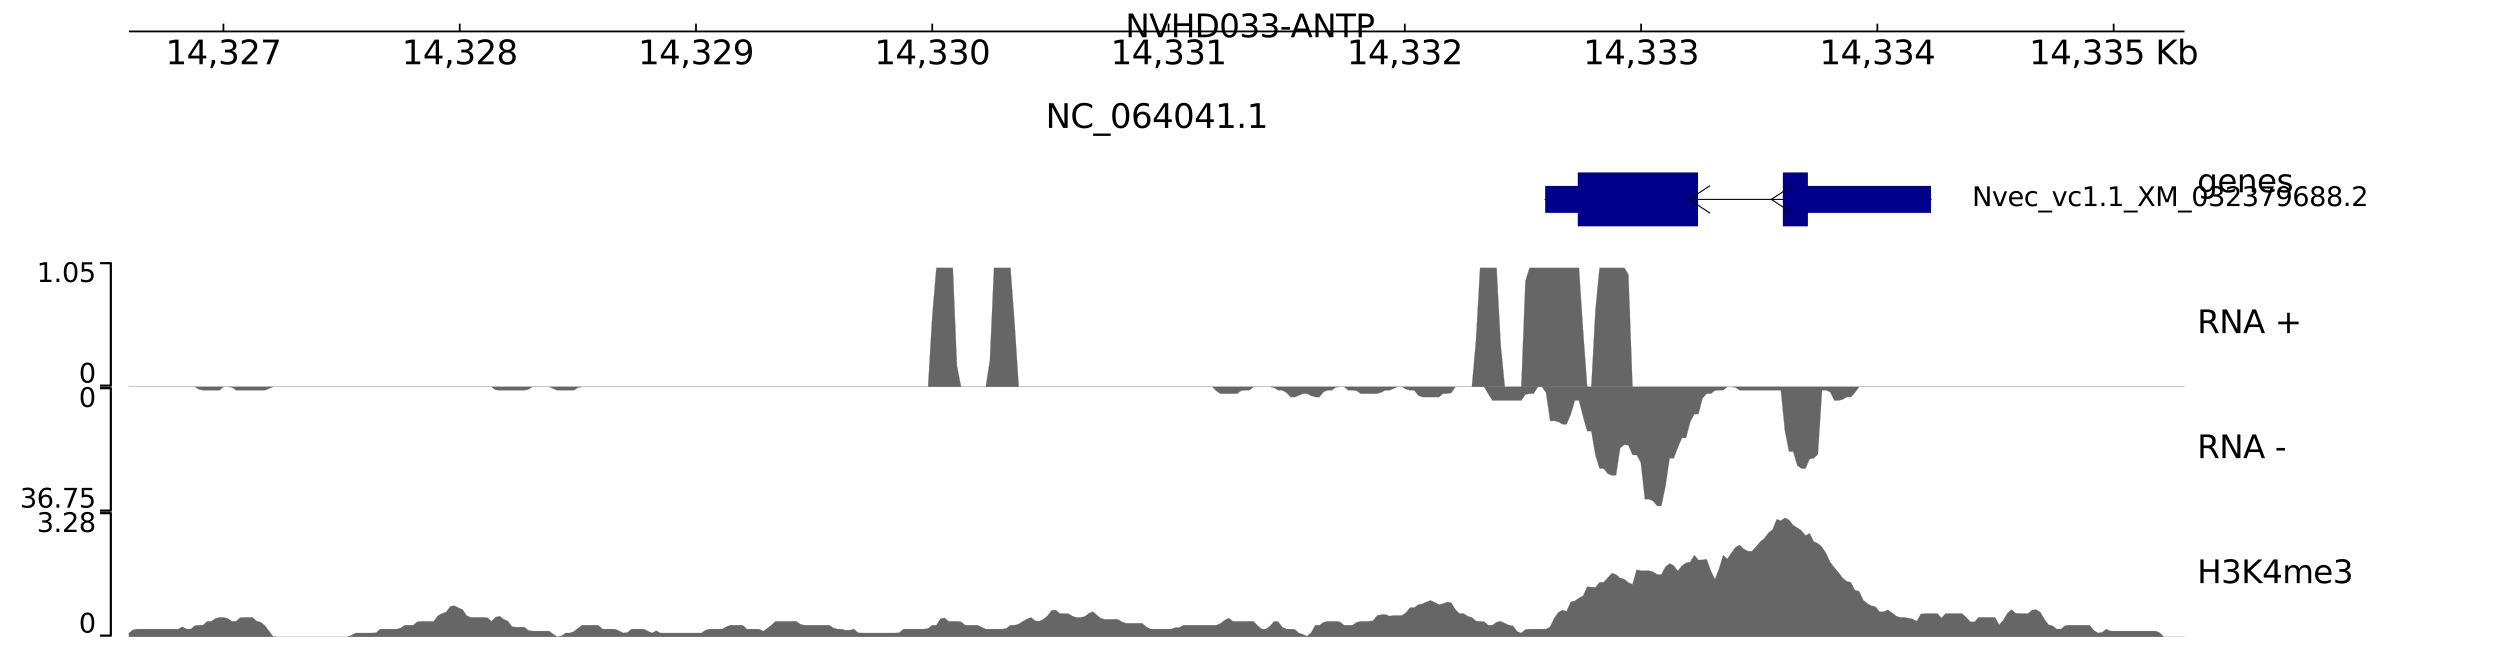 <?xml version="1.0" encoding="utf-8" standalone="no"?>
<!DOCTYPE svg PUBLIC "-//W3C//DTD SVG 1.1//EN"
  "http://www.w3.org/Graphics/SVG/1.1/DTD/svg11.dtd">
<svg xmlns:xlink="http://www.w3.org/1999/xlink" width="1133.858pt" height="297.789pt" viewBox="0 0 1133.858 297.789" xmlns="http://www.w3.org/2000/svg" version="1.1">
 <defs>
  <style type="text/css">*{stroke-linejoin: round; stroke-linecap: butt}</style>
 </defs>
 <g id="figure_1">
  <g id="patch_1">
   <path d="M 0 297.789 
L 1133.858 297.789 
L 1133.858 0 
L 0 0 
z
" style="fill: #ffffff"/>
  </g>
  <g id="axes_1">
   <g id="mpl_toolkits.axisartist.axis_artist_1">
    <defs>
     <path id="m9ed259da1e" d="M 0 0 
L 0 -3.5 
" style="stroke: #000000; stroke-width: 0.8"/>
    </defs>
    <g>
     <use xlink:href="#m9ed259da1e" x="101.337" y="14.249" style="fill: none; stroke: #000000; stroke-width: 0.8"/>
    </g>
    <g>
     <use xlink:href="#m9ed259da1e" x="208.498" y="14.249" style="fill: none; stroke: #000000; stroke-width: 0.8"/>
    </g>
    <g>
     <use xlink:href="#m9ed259da1e" x="315.66" y="14.249" style="fill: none; stroke: #000000; stroke-width: 0.8"/>
    </g>
    <g>
     <use xlink:href="#m9ed259da1e" x="422.821" y="14.249" style="fill: none; stroke: #000000; stroke-width: 0.8"/>
    </g>
    <g>
     <use xlink:href="#m9ed259da1e" x="529.983" y="14.249" style="fill: none; stroke: #000000; stroke-width: 0.8"/>
    </g>
    <g>
     <use xlink:href="#m9ed259da1e" x="637.144" y="14.249" style="fill: none; stroke: #000000; stroke-width: 0.8"/>
    </g>
    <g>
     <use xlink:href="#m9ed259da1e" x="744.306" y="14.249" style="fill: none; stroke: #000000; stroke-width: 0.8"/>
    </g>
    <g>
     <use xlink:href="#m9ed259da1e" x="851.467" y="14.249" style="fill: none; stroke: #000000; stroke-width: 0.8"/>
    </g>
    <g>
     <use xlink:href="#m9ed259da1e" x="958.629" y="14.249" style="fill: none; stroke: #000000; stroke-width: 0.8"/>
    </g>
    <g id="text_1">
     <!-- 14,327 -->
     <g transform="translate(75.094 29.146)scale(0.15 -0.15)">
      <defs>
       <path id="DejaVuSans-31" d="M 794 531 
L 1825 531 
L 1825 4091 
L 703 3866 
L 703 4441 
L 1819 4666 
L 2450 4666 
L 2450 531 
L 3481 531 
L 3481 0 
L 794 0 
L 794 531 
z
" transform="scale(0.016)"/>
       <path id="DejaVuSans-34" d="M 2419 4116 
L 825 1625 
L 2419 1625 
L 2419 4116 
z
M 2253 4666 
L 3047 4666 
L 3047 1625 
L 3713 1625 
L 3713 1100 
L 3047 1100 
L 3047 0 
L 2419 0 
L 2419 1100 
L 313 1100 
L 313 1709 
L 2253 4666 
z
" transform="scale(0.016)"/>
       <path id="DejaVuSans-2c" d="M 750 794 
L 1409 794 
L 1409 256 
L 897 -744 
L 494 -744 
L 750 256 
L 750 794 
z
" transform="scale(0.016)"/>
       <path id="DejaVuSans-33" d="M 2597 2516 
Q 3050 2419 3304 2112 
Q 3559 1806 3559 1356 
Q 3559 666 3084 287 
Q 2609 -91 1734 -91 
Q 1441 -91 1130 -33 
Q 819 25 488 141 
L 488 750 
Q 750 597 1062 519 
Q 1375 441 1716 441 
Q 2309 441 2620 675 
Q 2931 909 2931 1356 
Q 2931 1769 2642 2001 
Q 2353 2234 1838 2234 
L 1294 2234 
L 1294 2753 
L 1863 2753 
Q 2328 2753 2575 2939 
Q 2822 3125 2822 3475 
Q 2822 3834 2567 4026 
Q 2313 4219 1838 4219 
Q 1578 4219 1281 4162 
Q 984 4106 628 3988 
L 628 4550 
Q 988 4650 1302 4700 
Q 1616 4750 1894 4750 
Q 2613 4750 3031 4423 
Q 3450 4097 3450 3541 
Q 3450 3153 3228 2886 
Q 3006 2619 2597 2516 
z
" transform="scale(0.016)"/>
       <path id="DejaVuSans-32" d="M 1228 531 
L 3431 531 
L 3431 0 
L 469 0 
L 469 531 
Q 828 903 1448 1529 
Q 2069 2156 2228 2338 
Q 2531 2678 2651 2914 
Q 2772 3150 2772 3378 
Q 2772 3750 2511 3984 
Q 2250 4219 1831 4219 
Q 1534 4219 1204 4116 
Q 875 4013 500 3803 
L 500 4441 
Q 881 4594 1212 4672 
Q 1544 4750 1819 4750 
Q 2544 4750 2975 4387 
Q 3406 4025 3406 3419 
Q 3406 3131 3298 2873 
Q 3191 2616 2906 2266 
Q 2828 2175 2409 1742 
Q 1991 1309 1228 531 
z
" transform="scale(0.016)"/>
       <path id="DejaVuSans-37" d="M 525 4666 
L 3525 4666 
L 3525 4397 
L 1831 0 
L 1172 0 
L 2766 4134 
L 525 4134 
L 525 4666 
z
" transform="scale(0.016)"/>
      </defs>
      <use xlink:href="#DejaVuSans-31"/>
      <use xlink:href="#DejaVuSans-34" x="63.623"/>
      <use xlink:href="#DejaVuSans-2c" x="127.246"/>
      <use xlink:href="#DejaVuSans-33" x="159.033"/>
      <use xlink:href="#DejaVuSans-32" x="222.656"/>
      <use xlink:href="#DejaVuSans-37" x="286.279"/>
     </g>
    </g>
    <g id="text_2">
     <!-- 14,328 -->
     <g transform="translate(182.255 29.146)scale(0.15 -0.15)">
      <defs>
       <path id="DejaVuSans-38" d="M 2034 2216 
Q 1584 2216 1326 1975 
Q 1069 1734 1069 1313 
Q 1069 891 1326 650 
Q 1584 409 2034 409 
Q 2484 409 2743 651 
Q 3003 894 3003 1313 
Q 3003 1734 2745 1975 
Q 2488 2216 2034 2216 
z
M 1403 2484 
Q 997 2584 770 2862 
Q 544 3141 544 3541 
Q 544 4100 942 4425 
Q 1341 4750 2034 4750 
Q 2731 4750 3128 4425 
Q 3525 4100 3525 3541 
Q 3525 3141 3298 2862 
Q 3072 2584 2669 2484 
Q 3125 2378 3379 2068 
Q 3634 1759 3634 1313 
Q 3634 634 3220 271 
Q 2806 -91 2034 -91 
Q 1263 -91 848 271 
Q 434 634 434 1313 
Q 434 1759 690 2068 
Q 947 2378 1403 2484 
z
M 1172 3481 
Q 1172 3119 1398 2916 
Q 1625 2713 2034 2713 
Q 2441 2713 2670 2916 
Q 2900 3119 2900 3481 
Q 2900 3844 2670 4047 
Q 2441 4250 2034 4250 
Q 1625 4250 1398 4047 
Q 1172 3844 1172 3481 
z
" transform="scale(0.016)"/>
      </defs>
      <use xlink:href="#DejaVuSans-31"/>
      <use xlink:href="#DejaVuSans-34" x="63.623"/>
      <use xlink:href="#DejaVuSans-2c" x="127.246"/>
      <use xlink:href="#DejaVuSans-33" x="159.033"/>
      <use xlink:href="#DejaVuSans-32" x="222.656"/>
      <use xlink:href="#DejaVuSans-38" x="286.279"/>
     </g>
    </g>
    <g id="text_3">
     <!-- 14,329 -->
     <g transform="translate(289.417 29.146)scale(0.15 -0.15)">
      <defs>
       <path id="DejaVuSans-39" d="M 703 97 
L 703 672 
Q 941 559 1184 500 
Q 1428 441 1663 441 
Q 2288 441 2617 861 
Q 2947 1281 2994 2138 
Q 2813 1869 2534 1725 
Q 2256 1581 1919 1581 
Q 1219 1581 811 2004 
Q 403 2428 403 3163 
Q 403 3881 828 4315 
Q 1253 4750 1959 4750 
Q 2769 4750 3195 4129 
Q 3622 3509 3622 2328 
Q 3622 1225 3098 567 
Q 2575 -91 1691 -91 
Q 1453 -91 1209 -44 
Q 966 3 703 97 
z
M 1959 2075 
Q 2384 2075 2632 2365 
Q 2881 2656 2881 3163 
Q 2881 3666 2632 3958 
Q 2384 4250 1959 4250 
Q 1534 4250 1286 3958 
Q 1038 3666 1038 3163 
Q 1038 2656 1286 2365 
Q 1534 2075 1959 2075 
z
" transform="scale(0.016)"/>
      </defs>
      <use xlink:href="#DejaVuSans-31"/>
      <use xlink:href="#DejaVuSans-34" x="63.623"/>
      <use xlink:href="#DejaVuSans-2c" x="127.246"/>
      <use xlink:href="#DejaVuSans-33" x="159.033"/>
      <use xlink:href="#DejaVuSans-32" x="222.656"/>
      <use xlink:href="#DejaVuSans-39" x="286.279"/>
     </g>
    </g>
    <g id="text_4">
     <!-- 14,330 -->
     <g transform="translate(396.578 29.146)scale(0.15 -0.15)">
      <defs>
       <path id="DejaVuSans-30" d="M 2034 4250 
Q 1547 4250 1301 3770 
Q 1056 3291 1056 2328 
Q 1056 1369 1301 889 
Q 1547 409 2034 409 
Q 2525 409 2770 889 
Q 3016 1369 3016 2328 
Q 3016 3291 2770 3770 
Q 2525 4250 2034 4250 
z
M 2034 4750 
Q 2819 4750 3233 4129 
Q 3647 3509 3647 2328 
Q 3647 1150 3233 529 
Q 2819 -91 2034 -91 
Q 1250 -91 836 529 
Q 422 1150 422 2328 
Q 422 3509 836 4129 
Q 1250 4750 2034 4750 
z
" transform="scale(0.016)"/>
      </defs>
      <use xlink:href="#DejaVuSans-31"/>
      <use xlink:href="#DejaVuSans-34" x="63.623"/>
      <use xlink:href="#DejaVuSans-2c" x="127.246"/>
      <use xlink:href="#DejaVuSans-33" x="159.033"/>
      <use xlink:href="#DejaVuSans-33" x="222.656"/>
      <use xlink:href="#DejaVuSans-30" x="286.279"/>
     </g>
    </g>
    <g id="text_5">
     <!-- 14,331 -->
     <g transform="translate(503.74 29.146)scale(0.15 -0.15)">
      <use xlink:href="#DejaVuSans-31"/>
      <use xlink:href="#DejaVuSans-34" x="63.623"/>
      <use xlink:href="#DejaVuSans-2c" x="127.246"/>
      <use xlink:href="#DejaVuSans-33" x="159.033"/>
      <use xlink:href="#DejaVuSans-33" x="222.656"/>
      <use xlink:href="#DejaVuSans-31" x="286.279"/>
     </g>
    </g>
    <g id="text_6">
     <!-- 14,332 -->
     <g transform="translate(610.901 29.146)scale(0.15 -0.15)">
      <use xlink:href="#DejaVuSans-31"/>
      <use xlink:href="#DejaVuSans-34" x="63.623"/>
      <use xlink:href="#DejaVuSans-2c" x="127.246"/>
      <use xlink:href="#DejaVuSans-33" x="159.033"/>
      <use xlink:href="#DejaVuSans-33" x="222.656"/>
      <use xlink:href="#DejaVuSans-32" x="286.279"/>
     </g>
    </g>
    <g id="text_7">
     <!-- 14,333 -->
     <g transform="translate(718.063 29.146)scale(0.15 -0.15)">
      <use xlink:href="#DejaVuSans-31"/>
      <use xlink:href="#DejaVuSans-34" x="63.623"/>
      <use xlink:href="#DejaVuSans-2c" x="127.246"/>
      <use xlink:href="#DejaVuSans-33" x="159.033"/>
      <use xlink:href="#DejaVuSans-33" x="222.656"/>
      <use xlink:href="#DejaVuSans-33" x="286.279"/>
     </g>
    </g>
    <g id="text_8">
     <!-- 14,334 -->
     <g transform="translate(825.224 29.146)scale(0.15 -0.15)">
      <use xlink:href="#DejaVuSans-31"/>
      <use xlink:href="#DejaVuSans-34" x="63.623"/>
      <use xlink:href="#DejaVuSans-2c" x="127.246"/>
      <use xlink:href="#DejaVuSans-33" x="159.033"/>
      <use xlink:href="#DejaVuSans-33" x="222.656"/>
      <use xlink:href="#DejaVuSans-34" x="286.279"/>
     </g>
    </g>
    <g id="text_9">
     <!-- 14,335 Kb -->
     <g transform="translate(920.322 29.146)scale(0.15 -0.15)">
      <defs>
       <path id="DejaVuSans-35" d="M 691 4666 
L 3169 4666 
L 3169 4134 
L 1269 4134 
L 1269 2991 
Q 1406 3038 1543 3061 
Q 1681 3084 1819 3084 
Q 2600 3084 3056 2656 
Q 3513 2228 3513 1497 
Q 3513 744 3044 326 
Q 2575 -91 1722 -91 
Q 1428 -91 1123 -41 
Q 819 9 494 109 
L 494 744 
Q 775 591 1075 516 
Q 1375 441 1709 441 
Q 2250 441 2565 725 
Q 2881 1009 2881 1497 
Q 2881 1984 2565 2268 
Q 2250 2553 1709 2553 
Q 1456 2553 1204 2497 
Q 953 2441 691 2322 
L 691 4666 
z
" transform="scale(0.016)"/>
       <path id="DejaVuSans-20" transform="scale(0.016)"/>
       <path id="DejaVuSans-4b" d="M 628 4666 
L 1259 4666 
L 1259 2694 
L 3353 4666 
L 4166 4666 
L 1850 2491 
L 4331 0 
L 3500 0 
L 1259 2247 
L 1259 0 
L 628 0 
L 628 4666 
z
" transform="scale(0.016)"/>
       <path id="DejaVuSans-62" d="M 3116 1747 
Q 3116 2381 2855 2742 
Q 2594 3103 2138 3103 
Q 1681 3103 1420 2742 
Q 1159 2381 1159 1747 
Q 1159 1113 1420 752 
Q 1681 391 2138 391 
Q 2594 391 2855 752 
Q 3116 1113 3116 1747 
z
M 1159 2969 
Q 1341 3281 1617 3432 
Q 1894 3584 2278 3584 
Q 2916 3584 3314 3078 
Q 3713 2572 3713 1747 
Q 3713 922 3314 415 
Q 2916 -91 2278 -91 
Q 1894 -91 1617 61 
Q 1341 213 1159 525 
L 1159 0 
L 581 0 
L 581 4863 
L 1159 4863 
L 1159 2969 
z
" transform="scale(0.016)"/>
      </defs>
      <use xlink:href="#DejaVuSans-31"/>
      <use xlink:href="#DejaVuSans-34" x="63.623"/>
      <use xlink:href="#DejaVuSans-2c" x="127.246"/>
      <use xlink:href="#DejaVuSans-33" x="159.033"/>
      <use xlink:href="#DejaVuSans-33" x="222.656"/>
      <use xlink:href="#DejaVuSans-35" x="286.279"/>
      <use xlink:href="#DejaVuSans-20" x="349.902"/>
      <use xlink:href="#DejaVuSans-4b" x="381.689"/>
      <use xlink:href="#DejaVuSans-62" x="447.266"/>
     </g>
    </g>
    <g id="patch_2">
     <path d="M 58.472 14.249 
L 990.777 14.249 
" clip-path="url(#pfb04c46c1b)" style="fill: none; stroke: #000000; stroke-width: 0.8; stroke-linecap: square"/>
    </g>
   </g>
   <g id="text_10">
    <!-- NC_064041.1 -->
    <g transform="translate(474.24 58.015)scale(0.15 -0.15)">
     <defs>
      <path id="DejaVuSans-4e" d="M 628 4666 
L 1478 4666 
L 3547 763 
L 3547 4666 
L 4159 4666 
L 4159 0 
L 3309 0 
L 1241 3903 
L 1241 0 
L 628 0 
L 628 4666 
z
" transform="scale(0.016)"/>
      <path id="DejaVuSans-43" d="M 4122 4306 
L 4122 3641 
Q 3803 3938 3442 4084 
Q 3081 4231 2675 4231 
Q 1875 4231 1450 3742 
Q 1025 3253 1025 2328 
Q 1025 1406 1450 917 
Q 1875 428 2675 428 
Q 3081 428 3442 575 
Q 3803 722 4122 1019 
L 4122 359 
Q 3791 134 3420 21 
Q 3050 -91 2638 -91 
Q 1578 -91 968 557 
Q 359 1206 359 2328 
Q 359 3453 968 4101 
Q 1578 4750 2638 4750 
Q 3056 4750 3426 4639 
Q 3797 4528 4122 4306 
z
" transform="scale(0.016)"/>
      <path id="DejaVuSans-5f" d="M 3263 -1063 
L 3263 -1509 
L -63 -1509 
L -63 -1063 
L 3263 -1063 
z
" transform="scale(0.016)"/>
      <path id="DejaVuSans-36" d="M 2113 2584 
Q 1688 2584 1439 2293 
Q 1191 2003 1191 1497 
Q 1191 994 1439 701 
Q 1688 409 2113 409 
Q 2538 409 2786 701 
Q 3034 994 3034 1497 
Q 3034 2003 2786 2293 
Q 2538 2584 2113 2584 
z
M 3366 4563 
L 3366 3988 
Q 3128 4100 2886 4159 
Q 2644 4219 2406 4219 
Q 1781 4219 1451 3797 
Q 1122 3375 1075 2522 
Q 1259 2794 1537 2939 
Q 1816 3084 2150 3084 
Q 2853 3084 3261 2657 
Q 3669 2231 3669 1497 
Q 3669 778 3244 343 
Q 2819 -91 2113 -91 
Q 1303 -91 875 529 
Q 447 1150 447 2328 
Q 447 3434 972 4092 
Q 1497 4750 2381 4750 
Q 2619 4750 2861 4703 
Q 3103 4656 3366 4563 
z
" transform="scale(0.016)"/>
      <path id="DejaVuSans-2e" d="M 684 794 
L 1344 794 
L 1344 0 
L 684 0 
L 684 794 
z
" transform="scale(0.016)"/>
     </defs>
     <use xlink:href="#DejaVuSans-4e"/>
     <use xlink:href="#DejaVuSans-43" x="74.805"/>
     <use xlink:href="#DejaVuSans-5f" x="144.629"/>
     <use xlink:href="#DejaVuSans-30" x="194.629"/>
     <use xlink:href="#DejaVuSans-36" x="258.252"/>
     <use xlink:href="#DejaVuSans-34" x="321.875"/>
     <use xlink:href="#DejaVuSans-30" x="385.498"/>
     <use xlink:href="#DejaVuSans-34" x="449.121"/>
     <use xlink:href="#DejaVuSans-31" x="512.744"/>
     <use xlink:href="#DejaVuSans-2e" x="576.367"/>
     <use xlink:href="#DejaVuSans-31" x="608.154"/>
    </g>
   </g>
  </g>
  <g id="axes_2"/>
  <g id="axes_3"/>
  <g id="axes_4"/>
  <g id="axes_5"/>
  <g id="axes_6"/>
  <g id="axes_7">
   <g id="line2d_1">
    <path d="M 700.798 90.43 
L 875.793 90.43 
" clip-path="url(#p26befe8377)" style="fill: none; stroke: #000000; stroke-width: 0.5; stroke-linecap: square"/>
   </g>
   <g id="patch_3">
    <path d="M 700.798 84.321 
L 700.798 96.539 
L 715.586 96.539 
L 715.586 102.648 
L 770.131 102.648 
L 770.131 78.211 
L 715.586 78.211 
L 715.586 84.321 
z
" clip-path="url(#p26befe8377)" style="fill: #00008b"/>
   </g>
   <g id="patch_4">
    <path d="M 808.602 78.211 
L 808.602 102.648 
L 819.962 102.648 
L 819.962 96.539 
L 875.793 96.539 
L 875.793 84.321 
L 819.962 84.321 
L 819.962 78.211 
z
" clip-path="url(#p26befe8377)" style="fill: #00008b"/>
   </g>
   <g id="line2d_2">
    <path d="M 775.382 84.321 
L 766.059 90.43 
L 775.382 96.539 
" clip-path="url(#p26befe8377)" style="fill: none; stroke: #000000; stroke-width: 0.5; stroke-linecap: square"/>
   </g>
   <g id="line2d_3">
    <path d="M 812.675 84.321 
L 803.352 90.43 
L 812.675 96.539 
" clip-path="url(#p26befe8377)" style="fill: none; stroke: #000000; stroke-width: 0.5; stroke-linecap: square"/>
   </g>
   <g id="text_11">
    <!-- Nvec_vc1.1_XM_032379688.2 -->
    <g transform="translate(894.439 93.468)scale(0.12 -0.12)">
     <defs>
      <path id="DejaVuSans-76" d="M 191 3500 
L 800 3500 
L 1894 563 
L 2988 3500 
L 3597 3500 
L 2284 0 
L 1503 0 
L 191 3500 
z
" transform="scale(0.016)"/>
      <path id="DejaVuSans-65" d="M 3597 1894 
L 3597 1613 
L 953 1613 
Q 991 1019 1311 708 
Q 1631 397 2203 397 
Q 2534 397 2845 478 
Q 3156 559 3463 722 
L 3463 178 
Q 3153 47 2828 -22 
Q 2503 -91 2169 -91 
Q 1331 -91 842 396 
Q 353 884 353 1716 
Q 353 2575 817 3079 
Q 1281 3584 2069 3584 
Q 2775 3584 3186 3129 
Q 3597 2675 3597 1894 
z
M 3022 2063 
Q 3016 2534 2758 2815 
Q 2500 3097 2075 3097 
Q 1594 3097 1305 2825 
Q 1016 2553 972 2059 
L 3022 2063 
z
" transform="scale(0.016)"/>
      <path id="DejaVuSans-63" d="M 3122 3366 
L 3122 2828 
Q 2878 2963 2633 3030 
Q 2388 3097 2138 3097 
Q 1578 3097 1268 2742 
Q 959 2388 959 1747 
Q 959 1106 1268 751 
Q 1578 397 2138 397 
Q 2388 397 2633 464 
Q 2878 531 3122 666 
L 3122 134 
Q 2881 22 2623 -34 
Q 2366 -91 2075 -91 
Q 1284 -91 818 406 
Q 353 903 353 1747 
Q 353 2603 823 3093 
Q 1294 3584 2113 3584 
Q 2378 3584 2631 3529 
Q 2884 3475 3122 3366 
z
" transform="scale(0.016)"/>
      <path id="DejaVuSans-58" d="M 403 4666 
L 1081 4666 
L 2241 2931 
L 3406 4666 
L 4084 4666 
L 2584 2425 
L 4184 0 
L 3506 0 
L 2194 1984 
L 872 0 
L 191 0 
L 1856 2491 
L 403 4666 
z
" transform="scale(0.016)"/>
      <path id="DejaVuSans-4d" d="M 628 4666 
L 1569 4666 
L 2759 1491 
L 3956 4666 
L 4897 4666 
L 4897 0 
L 4281 0 
L 4281 4097 
L 3078 897 
L 2444 897 
L 1241 4097 
L 1241 0 
L 628 0 
L 628 4666 
z
" transform="scale(0.016)"/>
     </defs>
     <use xlink:href="#DejaVuSans-4e"/>
     <use xlink:href="#DejaVuSans-76" x="74.805"/>
     <use xlink:href="#DejaVuSans-65" x="133.984"/>
     <use xlink:href="#DejaVuSans-63" x="195.508"/>
     <use xlink:href="#DejaVuSans-5f" x="250.488"/>
     <use xlink:href="#DejaVuSans-76" x="300.488"/>
     <use xlink:href="#DejaVuSans-63" x="359.668"/>
     <use xlink:href="#DejaVuSans-31" x="414.648"/>
     <use xlink:href="#DejaVuSans-2e" x="478.271"/>
     <use xlink:href="#DejaVuSans-31" x="510.059"/>
     <use xlink:href="#DejaVuSans-5f" x="573.682"/>
     <use xlink:href="#DejaVuSans-58" x="623.682"/>
     <use xlink:href="#DejaVuSans-4d" x="692.188"/>
     <use xlink:href="#DejaVuSans-5f" x="778.467"/>
     <use xlink:href="#DejaVuSans-30" x="828.467"/>
     <use xlink:href="#DejaVuSans-33" x="892.09"/>
     <use xlink:href="#DejaVuSans-32" x="955.713"/>
     <use xlink:href="#DejaVuSans-33" x="1019.336"/>
     <use xlink:href="#DejaVuSans-37" x="1082.959"/>
     <use xlink:href="#DejaVuSans-39" x="1146.582"/>
     <use xlink:href="#DejaVuSans-36" x="1210.205"/>
     <use xlink:href="#DejaVuSans-38" x="1273.828"/>
     <use xlink:href="#DejaVuSans-38" x="1337.451"/>
     <use xlink:href="#DejaVuSans-2e" x="1401.074"/>
     <use xlink:href="#DejaVuSans-32" x="1432.861"/>
    </g>
   </g>
  </g>
  <g id="axes_8"/>
  <g id="axes_9">
   <g id="text_12">
    <!-- genes -->
    <g transform="translate(996.534 87.198)scale(0.144 -0.144)">
     <defs>
      <path id="DejaVuSans-67" d="M 2906 1791 
Q 2906 2416 2648 2759 
Q 2391 3103 1925 3103 
Q 1463 3103 1205 2759 
Q 947 2416 947 1791 
Q 947 1169 1205 825 
Q 1463 481 1925 481 
Q 2391 481 2648 825 
Q 2906 1169 2906 1791 
z
M 3481 434 
Q 3481 -459 3084 -895 
Q 2688 -1331 1869 -1331 
Q 1566 -1331 1297 -1286 
Q 1028 -1241 775 -1147 
L 775 -588 
Q 1028 -725 1275 -790 
Q 1522 -856 1778 -856 
Q 2344 -856 2625 -561 
Q 2906 -266 2906 331 
L 2906 616 
Q 2728 306 2450 153 
Q 2172 0 1784 0 
Q 1141 0 747 490 
Q 353 981 353 1791 
Q 353 2603 747 3093 
Q 1141 3584 1784 3584 
Q 2172 3584 2450 3431 
Q 2728 3278 2906 2969 
L 2906 3500 
L 3481 3500 
L 3481 434 
z
" transform="scale(0.016)"/>
      <path id="DejaVuSans-6e" d="M 3513 2113 
L 3513 0 
L 2938 0 
L 2938 2094 
Q 2938 2591 2744 2837 
Q 2550 3084 2163 3084 
Q 1697 3084 1428 2787 
Q 1159 2491 1159 1978 
L 1159 0 
L 581 0 
L 581 3500 
L 1159 3500 
L 1159 2956 
Q 1366 3272 1645 3428 
Q 1925 3584 2291 3584 
Q 2894 3584 3203 3211 
Q 3513 2838 3513 2113 
z
" transform="scale(0.016)"/>
      <path id="DejaVuSans-73" d="M 2834 3397 
L 2834 2853 
Q 2591 2978 2328 3040 
Q 2066 3103 1784 3103 
Q 1356 3103 1142 2972 
Q 928 2841 928 2578 
Q 928 2378 1081 2264 
Q 1234 2150 1697 2047 
L 1894 2003 
Q 2506 1872 2764 1633 
Q 3022 1394 3022 966 
Q 3022 478 2636 193 
Q 2250 -91 1575 -91 
Q 1294 -91 989 -36 
Q 684 19 347 128 
L 347 722 
Q 666 556 975 473 
Q 1284 391 1588 391 
Q 1994 391 2212 530 
Q 2431 669 2431 922 
Q 2431 1156 2273 1281 
Q 2116 1406 1581 1522 
L 1381 1569 
Q 847 1681 609 1914 
Q 372 2147 372 2553 
Q 372 3047 722 3315 
Q 1072 3584 1716 3584 
Q 2034 3584 2315 3537 
Q 2597 3491 2834 3397 
z
" transform="scale(0.016)"/>
     </defs>
     <use xlink:href="#DejaVuSans-67"/>
     <use xlink:href="#DejaVuSans-65" x="63.477"/>
     <use xlink:href="#DejaVuSans-6e" x="125"/>
     <use xlink:href="#DejaVuSans-65" x="188.379"/>
     <use xlink:href="#DejaVuSans-73" x="249.902"/>
    </g>
   </g>
  </g>
  <g id="axes_10"/>
  <g id="axes_11"/>
  <g id="axes_12"/>
  <g id="axes_13">
   <g id="PolyCollection_1">
    <defs>
     <path id="m4514af94c2" d="M 58.472 -122.319 
L 58.472 -122.319 
L 60.34 -122.319 
L 62.209 -122.319 
L 64.077 -122.319 
L 65.945 -122.319 
L 67.814 -122.319 
L 69.682 -122.319 
L 71.55 -122.319 
L 73.419 -122.319 
L 75.287 -122.319 
L 77.155 -122.319 
L 79.024 -122.319 
L 80.892 -122.319 
L 82.761 -122.319 
L 84.629 -122.319 
L 86.497 -122.319 
L 88.366 -122.319 
L 90.234 -122.319 
L 92.102 -122.319 
L 93.971 -122.319 
L 95.839 -122.319 
L 97.707 -122.319 
L 99.576 -122.319 
L 101.444 -122.319 
L 103.312 -122.319 
L 105.181 -122.319 
L 107.049 -122.319 
L 108.917 -122.319 
L 110.786 -122.319 
L 112.654 -122.319 
L 114.522 -122.319 
L 116.391 -122.319 
L 118.259 -122.319 
L 120.127 -122.319 
L 121.996 -122.319 
L 123.864 -122.319 
L 125.733 -122.319 
L 127.601 -122.319 
L 129.469 -122.319 
L 131.338 -122.319 
L 133.206 -122.319 
L 135.074 -122.319 
L 136.943 -122.319 
L 138.811 -122.319 
L 140.679 -122.319 
L 142.548 -122.319 
L 144.416 -122.319 
L 146.284 -122.319 
L 148.153 -122.319 
L 150.021 -122.319 
L 151.889 -122.319 
L 153.758 -122.319 
L 155.626 -122.319 
L 157.494 -122.319 
L 159.363 -122.319 
L 161.231 -122.319 
L 163.099 -122.319 
L 164.968 -122.319 
L 166.836 -122.319 
L 168.704 -122.319 
L 170.573 -122.319 
L 172.441 -122.319 
L 174.31 -122.319 
L 176.178 -122.319 
L 178.046 -122.319 
L 179.915 -122.319 
L 181.783 -122.319 
L 183.651 -122.319 
L 185.52 -122.319 
L 187.388 -122.319 
L 189.256 -122.319 
L 191.125 -122.319 
L 192.993 -122.319 
L 194.861 -122.319 
L 196.73 -122.319 
L 198.598 -122.319 
L 200.466 -122.319 
L 202.335 -122.319 
L 204.203 -122.319 
L 206.071 -122.319 
L 207.94 -122.319 
L 209.808 -122.319 
L 211.676 -122.319 
L 213.545 -122.319 
L 215.413 -122.319 
L 217.281 -122.319 
L 219.15 -122.319 
L 221.018 -122.319 
L 222.887 -122.319 
L 224.755 -122.319 
L 226.623 -122.319 
L 228.492 -122.319 
L 230.36 -122.319 
L 232.228 -122.319 
L 234.097 -122.319 
L 235.965 -122.319 
L 237.833 -122.319 
L 239.702 -122.319 
L 241.57 -122.319 
L 243.438 -122.319 
L 245.307 -122.319 
L 247.175 -122.319 
L 249.043 -122.319 
L 250.912 -122.319 
L 252.78 -122.319 
L 254.648 -122.319 
L 256.517 -122.319 
L 258.385 -122.319 
L 260.253 -122.319 
L 262.122 -122.319 
L 263.99 -122.319 
L 265.858 -122.319 
L 267.727 -122.319 
L 269.595 -122.319 
L 271.464 -122.319 
L 273.332 -122.319 
L 275.2 -122.319 
L 277.069 -122.319 
L 278.937 -122.319 
L 280.805 -122.319 
L 282.674 -122.319 
L 284.542 -122.319 
L 286.41 -122.319 
L 288.279 -122.319 
L 290.147 -122.319 
L 292.015 -122.319 
L 293.884 -122.319 
L 295.752 -122.319 
L 297.62 -122.319 
L 299.489 -122.319 
L 301.357 -122.319 
L 303.225 -122.319 
L 305.094 -122.319 
L 306.962 -122.319 
L 308.83 -122.319 
L 310.699 -122.319 
L 312.567 -122.319 
L 314.436 -122.319 
L 316.304 -122.319 
L 318.172 -122.319 
L 320.041 -122.319 
L 321.909 -122.319 
L 323.777 -122.319 
L 325.646 -122.319 
L 327.514 -122.319 
L 329.382 -122.319 
L 331.251 -122.319 
L 333.119 -122.319 
L 334.987 -122.319 
L 336.856 -122.319 
L 338.724 -122.319 
L 340.592 -122.319 
L 342.461 -122.319 
L 344.329 -122.319 
L 346.197 -122.319 
L 348.066 -122.319 
L 349.934 -122.319 
L 351.802 -122.319 
L 353.671 -122.319 
L 355.539 -122.319 
L 357.407 -122.319 
L 359.276 -122.319 
L 361.144 -122.319 
L 363.013 -122.319 
L 364.881 -122.319 
L 366.749 -122.319 
L 368.618 -122.319 
L 370.486 -122.319 
L 372.354 -122.319 
L 374.223 -122.319 
L 376.091 -122.319 
L 377.959 -122.319 
L 379.828 -122.319 
L 381.696 -122.319 
L 383.564 -122.319 
L 385.433 -122.319 
L 387.301 -122.319 
L 389.169 -122.319 
L 391.038 -122.319 
L 392.906 -122.319 
L 394.774 -122.319 
L 396.643 -122.319 
L 398.511 -122.319 
L 400.379 -122.319 
L 402.248 -122.319 
L 404.116 -122.319 
L 405.984 -122.319 
L 407.853 -122.319 
L 409.721 -122.319 
L 411.59 -122.319 
L 413.458 -122.319 
L 415.326 -122.319 
L 417.195 -122.319 
L 419.063 -122.319 
L 420.931 -122.319 
L 422.8 -154.08 
L 424.668 -176.313 
L 426.536 -176.313 
L 428.405 -176.313 
L 430.273 -176.313 
L 432.141 -176.313 
L 434.01 -131.848 
L 435.878 -122.319 
L 437.746 -122.319 
L 439.615 -122.319 
L 441.483 -122.319 
L 443.351 -122.319 
L 445.22 -122.319 
L 447.088 -122.319 
L 448.956 -134.318 
L 450.825 -176.313 
L 452.693 -176.313 
L 454.561 -176.313 
L 456.43 -176.313 
L 458.298 -176.313 
L 460.167 -150.904 
L 462.035 -122.319 
L 463.903 -122.319 
L 465.772 -122.319 
L 467.64 -122.319 
L 469.508 -122.319 
L 471.377 -122.319 
L 473.245 -122.319 
L 475.113 -122.319 
L 476.982 -122.319 
L 478.85 -122.319 
L 480.718 -122.319 
L 482.587 -122.319 
L 484.455 -122.319 
L 486.323 -122.319 
L 488.192 -122.319 
L 490.06 -122.319 
L 491.928 -122.319 
L 493.797 -122.319 
L 495.665 -122.319 
L 497.533 -122.319 
L 499.402 -122.319 
L 501.27 -122.319 
L 503.139 -122.319 
L 505.007 -122.319 
L 506.875 -122.319 
L 508.744 -122.319 
L 510.612 -122.319 
L 512.48 -122.319 
L 514.349 -122.319 
L 516.217 -122.319 
L 518.085 -122.319 
L 519.954 -122.319 
L 521.822 -122.319 
L 523.69 -122.319 
L 525.559 -122.319 
L 527.427 -122.319 
L 529.295 -122.319 
L 531.164 -122.319 
L 533.032 -122.319 
L 534.9 -122.319 
L 536.769 -122.319 
L 538.637 -122.319 
L 540.505 -122.319 
L 542.374 -122.319 
L 544.242 -122.319 
L 546.11 -122.319 
L 547.979 -122.319 
L 549.847 -122.319 
L 551.716 -122.319 
L 553.584 -122.319 
L 555.452 -122.319 
L 557.321 -122.319 
L 559.189 -122.319 
L 561.057 -122.319 
L 562.926 -122.319 
L 564.794 -122.319 
L 566.662 -122.319 
L 568.531 -122.319 
L 570.399 -122.319 
L 572.267 -122.319 
L 574.136 -122.319 
L 576.004 -122.319 
L 577.872 -122.319 
L 579.741 -122.319 
L 581.609 -122.319 
L 583.477 -122.319 
L 585.346 -122.319 
L 587.214 -122.319 
L 589.082 -122.319 
L 590.951 -122.319 
L 592.819 -122.319 
L 594.687 -122.319 
L 596.556 -122.319 
L 598.424 -122.319 
L 600.293 -122.319 
L 602.161 -122.319 
L 604.029 -122.319 
L 605.898 -122.319 
L 607.766 -122.319 
L 609.634 -122.319 
L 611.503 -122.319 
L 613.371 -122.319 
L 615.239 -122.319 
L 617.108 -122.319 
L 618.976 -122.319 
L 620.844 -122.319 
L 622.713 -122.319 
L 624.581 -122.319 
L 626.449 -122.319 
L 628.318 -122.319 
L 630.186 -122.319 
L 632.054 -122.319 
L 633.923 -122.319 
L 635.791 -122.319 
L 637.659 -122.319 
L 639.528 -122.319 
L 641.396 -122.319 
L 643.265 -122.319 
L 645.133 -122.319 
L 647.001 -122.319 
L 648.87 -122.319 
L 650.738 -122.319 
L 652.606 -122.319 
L 654.475 -122.319 
L 656.343 -122.319 
L 658.211 -122.319 
L 660.08 -122.319 
L 661.948 -122.319 
L 663.816 -122.319 
L 665.685 -122.319 
L 667.553 -122.319 
L 669.421 -143.317 
L 671.29 -176.313 
L 673.158 -176.313 
L 675.026 -176.313 
L 676.895 -176.313 
L 678.763 -176.313 
L 680.631 -141.376 
L 682.5 -122.319 
L 684.368 -122.319 
L 686.236 -122.319 
L 688.105 -122.319 
L 689.973 -122.319 
L 691.842 -170.313 
L 693.71 -176.313 
L 695.578 -176.313 
L 697.447 -176.313 
L 699.315 -176.313 
L 701.183 -176.313 
L 703.052 -176.313 
L 704.92 -176.313 
L 706.788 -176.313 
L 708.657 -176.313 
L 710.525 -176.313 
L 712.393 -176.313 
L 714.262 -176.313 
L 716.13 -176.313 
L 717.998 -147.728 
L 719.867 -122.319 
L 721.735 -122.319 
L 723.603 -157.256 
L 725.472 -176.313 
L 727.34 -176.313 
L 729.208 -176.313 
L 731.077 -176.313 
L 732.945 -176.313 
L 734.813 -176.313 
L 736.682 -176.313 
L 738.55 -173.313 
L 740.419 -122.319 
L 742.287 -122.319 
L 744.155 -122.319 
L 746.024 -122.319 
L 747.892 -122.319 
L 749.76 -122.319 
L 751.629 -122.319 
L 753.497 -122.319 
L 755.365 -122.319 
L 757.234 -122.319 
L 759.102 -122.319 
L 760.97 -122.319 
L 762.839 -122.319 
L 764.707 -122.319 
L 766.575 -122.319 
L 768.444 -122.319 
L 770.312 -122.319 
L 772.18 -122.319 
L 774.049 -122.319 
L 775.917 -122.319 
L 777.785 -122.319 
L 779.654 -122.319 
L 781.522 -122.319 
L 783.39 -122.319 
L 785.259 -122.319 
L 787.127 -122.319 
L 788.996 -122.319 
L 790.864 -122.319 
L 792.732 -122.319 
L 794.601 -122.319 
L 796.469 -122.319 
L 798.337 -122.319 
L 800.206 -122.319 
L 802.074 -122.319 
L 803.942 -122.319 
L 805.811 -122.319 
L 807.679 -122.319 
L 809.547 -122.319 
L 811.416 -122.319 
L 813.284 -122.319 
L 815.152 -122.319 
L 817.021 -122.319 
L 818.889 -122.319 
L 820.757 -122.319 
L 822.626 -122.319 
L 824.494 -122.319 
L 826.362 -122.319 
L 828.231 -122.319 
L 830.099 -122.319 
L 831.968 -122.319 
L 833.836 -122.319 
L 835.704 -122.319 
L 837.573 -122.319 
L 839.441 -122.319 
L 841.309 -122.319 
L 843.178 -122.319 
L 845.046 -122.319 
L 846.914 -122.319 
L 848.783 -122.319 
L 850.651 -122.319 
L 852.519 -122.319 
L 854.388 -122.319 
L 856.256 -122.319 
L 858.124 -122.319 
L 859.993 -122.319 
L 861.861 -122.319 
L 863.729 -122.319 
L 865.598 -122.319 
L 867.466 -122.319 
L 869.334 -122.319 
L 871.203 -122.319 
L 873.071 -122.319 
L 874.939 -122.319 
L 876.808 -122.319 
L 878.676 -122.319 
L 880.545 -122.319 
L 882.413 -122.319 
L 884.281 -122.319 
L 886.15 -122.319 
L 888.018 -122.319 
L 889.886 -122.319 
L 891.755 -122.319 
L 893.623 -122.319 
L 895.491 -122.319 
L 897.36 -122.319 
L 899.228 -122.319 
L 901.096 -122.319 
L 902.965 -122.319 
L 904.833 -122.319 
L 906.701 -122.319 
L 908.57 -122.319 
L 910.438 -122.319 
L 912.306 -122.319 
L 914.175 -122.319 
L 916.043 -122.319 
L 917.911 -122.319 
L 919.78 -122.319 
L 921.648 -122.319 
L 923.516 -122.319 
L 925.385 -122.319 
L 927.253 -122.319 
L 929.122 -122.319 
L 930.99 -122.319 
L 932.858 -122.319 
L 934.727 -122.319 
L 936.595 -122.319 
L 938.463 -122.319 
L 940.332 -122.319 
L 942.2 -122.319 
L 944.068 -122.319 
L 945.937 -122.319 
L 947.805 -122.319 
L 949.673 -122.319 
L 951.542 -122.319 
L 953.41 -122.319 
L 955.278 -122.319 
L 957.147 -122.319 
L 959.015 -122.319 
L 960.883 -122.319 
L 962.752 -122.319 
L 964.62 -122.319 
L 966.488 -122.319 
L 968.357 -122.319 
L 970.225 -122.319 
L 972.094 -122.319 
L 973.962 -122.319 
L 975.83 -122.319 
L 977.699 -122.319 
L 979.567 -122.319 
L 981.435 -122.319 
L 983.304 -122.319 
L 985.172 -122.319 
L 987.04 -122.319 
L 988.909 -122.319 
L 990.777 -122.319 
L 990.777 -122.319 
L 990.777 -122.319 
L 988.909 -122.319 
L 987.04 -122.319 
L 985.172 -122.319 
L 983.304 -122.319 
L 981.435 -122.319 
L 979.567 -122.319 
L 977.699 -122.319 
L 975.83 -122.319 
L 973.962 -122.319 
L 972.094 -122.319 
L 970.225 -122.319 
L 968.357 -122.319 
L 966.488 -122.319 
L 964.62 -122.319 
L 962.752 -122.319 
L 960.883 -122.319 
L 959.015 -122.319 
L 957.147 -122.319 
L 955.278 -122.319 
L 953.41 -122.319 
L 951.542 -122.319 
L 949.673 -122.319 
L 947.805 -122.319 
L 945.937 -122.319 
L 944.068 -122.319 
L 942.2 -122.319 
L 940.332 -122.319 
L 938.463 -122.319 
L 936.595 -122.319 
L 934.727 -122.319 
L 932.858 -122.319 
L 930.99 -122.319 
L 929.122 -122.319 
L 927.253 -122.319 
L 925.385 -122.319 
L 923.516 -122.319 
L 921.648 -122.319 
L 919.78 -122.319 
L 917.911 -122.319 
L 916.043 -122.319 
L 914.175 -122.319 
L 912.306 -122.319 
L 910.438 -122.319 
L 908.57 -122.319 
L 906.701 -122.319 
L 904.833 -122.319 
L 902.965 -122.319 
L 901.096 -122.319 
L 899.228 -122.319 
L 897.36 -122.319 
L 895.491 -122.319 
L 893.623 -122.319 
L 891.755 -122.319 
L 889.886 -122.319 
L 888.018 -122.319 
L 886.15 -122.319 
L 884.281 -122.319 
L 882.413 -122.319 
L 880.545 -122.319 
L 878.676 -122.319 
L 876.808 -122.319 
L 874.939 -122.319 
L 873.071 -122.319 
L 871.203 -122.319 
L 869.334 -122.319 
L 867.466 -122.319 
L 865.598 -122.319 
L 863.729 -122.319 
L 861.861 -122.319 
L 859.993 -122.319 
L 858.124 -122.319 
L 856.256 -122.319 
L 854.388 -122.319 
L 852.519 -122.319 
L 850.651 -122.319 
L 848.783 -122.319 
L 846.914 -122.319 
L 845.046 -122.319 
L 843.178 -122.319 
L 841.309 -122.319 
L 839.441 -122.319 
L 837.573 -122.319 
L 835.704 -122.319 
L 833.836 -122.319 
L 831.968 -122.319 
L 830.099 -122.319 
L 828.231 -122.319 
L 826.362 -122.319 
L 824.494 -122.319 
L 822.626 -122.319 
L 820.757 -122.319 
L 818.889 -122.319 
L 817.021 -122.319 
L 815.152 -122.319 
L 813.284 -122.319 
L 811.416 -122.319 
L 809.547 -122.319 
L 807.679 -122.319 
L 805.811 -122.319 
L 803.942 -122.319 
L 802.074 -122.319 
L 800.206 -122.319 
L 798.337 -122.319 
L 796.469 -122.319 
L 794.601 -122.319 
L 792.732 -122.319 
L 790.864 -122.319 
L 788.996 -122.319 
L 787.127 -122.319 
L 785.259 -122.319 
L 783.39 -122.319 
L 781.522 -122.319 
L 779.654 -122.319 
L 777.785 -122.319 
L 775.917 -122.319 
L 774.049 -122.319 
L 772.18 -122.319 
L 770.312 -122.319 
L 768.444 -122.319 
L 766.575 -122.319 
L 764.707 -122.319 
L 762.839 -122.319 
L 760.97 -122.319 
L 759.102 -122.319 
L 757.234 -122.319 
L 755.365 -122.319 
L 753.497 -122.319 
L 751.629 -122.319 
L 749.76 -122.319 
L 747.892 -122.319 
L 746.024 -122.319 
L 744.155 -122.319 
L 742.287 -122.319 
L 740.419 -122.319 
L 738.55 -122.319 
L 736.682 -122.319 
L 734.813 -122.319 
L 732.945 -122.319 
L 731.077 -122.319 
L 729.208 -122.319 
L 727.34 -122.319 
L 725.472 -122.319 
L 723.603 -122.319 
L 721.735 -122.319 
L 719.867 -122.319 
L 717.998 -122.319 
L 716.13 -122.319 
L 714.262 -122.319 
L 712.393 -122.319 
L 710.525 -122.319 
L 708.657 -122.319 
L 706.788 -122.319 
L 704.92 -122.319 
L 703.052 -122.319 
L 701.183 -122.319 
L 699.315 -122.319 
L 697.447 -122.319 
L 695.578 -122.319 
L 693.71 -122.319 
L 691.842 -122.319 
L 689.973 -122.319 
L 688.105 -122.319 
L 686.236 -122.319 
L 684.368 -122.319 
L 682.5 -122.319 
L 680.631 -122.319 
L 678.763 -122.319 
L 676.895 -122.319 
L 675.026 -122.319 
L 673.158 -122.319 
L 671.29 -122.319 
L 669.421 -122.319 
L 667.553 -122.319 
L 665.685 -122.319 
L 663.816 -122.319 
L 661.948 -122.319 
L 660.08 -122.319 
L 658.211 -122.319 
L 656.343 -122.319 
L 654.475 -122.319 
L 652.606 -122.319 
L 650.738 -122.319 
L 648.87 -122.319 
L 647.001 -122.319 
L 645.133 -122.319 
L 643.265 -122.319 
L 641.396 -122.319 
L 639.528 -122.319 
L 637.659 -122.319 
L 635.791 -122.319 
L 633.923 -122.319 
L 632.054 -122.319 
L 630.186 -122.319 
L 628.318 -122.319 
L 626.449 -122.319 
L 624.581 -122.319 
L 622.713 -122.319 
L 620.844 -122.319 
L 618.976 -122.319 
L 617.108 -122.319 
L 615.239 -122.319 
L 613.371 -122.319 
L 611.503 -122.319 
L 609.634 -122.319 
L 607.766 -122.319 
L 605.898 -122.319 
L 604.029 -122.319 
L 602.161 -122.319 
L 600.293 -122.319 
L 598.424 -122.319 
L 596.556 -122.319 
L 594.687 -122.319 
L 592.819 -122.319 
L 590.951 -122.319 
L 589.082 -122.319 
L 587.214 -122.319 
L 585.346 -122.319 
L 583.477 -122.319 
L 581.609 -122.319 
L 579.741 -122.319 
L 577.872 -122.319 
L 576.004 -122.319 
L 574.136 -122.319 
L 572.267 -122.319 
L 570.399 -122.319 
L 568.531 -122.319 
L 566.662 -122.319 
L 564.794 -122.319 
L 562.926 -122.319 
L 561.057 -122.319 
L 559.189 -122.319 
L 557.321 -122.319 
L 555.452 -122.319 
L 553.584 -122.319 
L 551.716 -122.319 
L 549.847 -122.319 
L 547.979 -122.319 
L 546.11 -122.319 
L 544.242 -122.319 
L 542.374 -122.319 
L 540.505 -122.319 
L 538.637 -122.319 
L 536.769 -122.319 
L 534.9 -122.319 
L 533.032 -122.319 
L 531.164 -122.319 
L 529.295 -122.319 
L 527.427 -122.319 
L 525.559 -122.319 
L 523.69 -122.319 
L 521.822 -122.319 
L 519.954 -122.319 
L 518.085 -122.319 
L 516.217 -122.319 
L 514.349 -122.319 
L 512.48 -122.319 
L 510.612 -122.319 
L 508.744 -122.319 
L 506.875 -122.319 
L 505.007 -122.319 
L 503.139 -122.319 
L 501.27 -122.319 
L 499.402 -122.319 
L 497.533 -122.319 
L 495.665 -122.319 
L 493.797 -122.319 
L 491.928 -122.319 
L 490.06 -122.319 
L 488.192 -122.319 
L 486.323 -122.319 
L 484.455 -122.319 
L 482.587 -122.319 
L 480.718 -122.319 
L 478.85 -122.319 
L 476.982 -122.319 
L 475.113 -122.319 
L 473.245 -122.319 
L 471.377 -122.319 
L 469.508 -122.319 
L 467.64 -122.319 
L 465.772 -122.319 
L 463.903 -122.319 
L 462.035 -122.319 
L 460.167 -122.319 
L 458.298 -122.319 
L 456.43 -122.319 
L 454.561 -122.319 
L 452.693 -122.319 
L 450.825 -122.319 
L 448.956 -122.319 
L 447.088 -122.319 
L 445.22 -122.319 
L 443.351 -122.319 
L 441.483 -122.319 
L 439.615 -122.319 
L 437.746 -122.319 
L 435.878 -122.319 
L 434.01 -122.319 
L 432.141 -122.319 
L 430.273 -122.319 
L 428.405 -122.319 
L 426.536 -122.319 
L 424.668 -122.319 
L 422.8 -122.319 
L 420.931 -122.319 
L 419.063 -122.319 
L 417.195 -122.319 
L 415.326 -122.319 
L 413.458 -122.319 
L 411.59 -122.319 
L 409.721 -122.319 
L 407.853 -122.319 
L 405.984 -122.319 
L 404.116 -122.319 
L 402.248 -122.319 
L 400.379 -122.319 
L 398.511 -122.319 
L 396.643 -122.319 
L 394.774 -122.319 
L 392.906 -122.319 
L 391.038 -122.319 
L 389.169 -122.319 
L 387.301 -122.319 
L 385.433 -122.319 
L 383.564 -122.319 
L 381.696 -122.319 
L 379.828 -122.319 
L 377.959 -122.319 
L 376.091 -122.319 
L 374.223 -122.319 
L 372.354 -122.319 
L 370.486 -122.319 
L 368.618 -122.319 
L 366.749 -122.319 
L 364.881 -122.319 
L 363.013 -122.319 
L 361.144 -122.319 
L 359.276 -122.319 
L 357.407 -122.319 
L 355.539 -122.319 
L 353.671 -122.319 
L 351.802 -122.319 
L 349.934 -122.319 
L 348.066 -122.319 
L 346.197 -122.319 
L 344.329 -122.319 
L 342.461 -122.319 
L 340.592 -122.319 
L 338.724 -122.319 
L 336.856 -122.319 
L 334.987 -122.319 
L 333.119 -122.319 
L 331.251 -122.319 
L 329.382 -122.319 
L 327.514 -122.319 
L 325.646 -122.319 
L 323.777 -122.319 
L 321.909 -122.319 
L 320.041 -122.319 
L 318.172 -122.319 
L 316.304 -122.319 
L 314.436 -122.319 
L 312.567 -122.319 
L 310.699 -122.319 
L 308.83 -122.319 
L 306.962 -122.319 
L 305.094 -122.319 
L 303.225 -122.319 
L 301.357 -122.319 
L 299.489 -122.319 
L 297.62 -122.319 
L 295.752 -122.319 
L 293.884 -122.319 
L 292.015 -122.319 
L 290.147 -122.319 
L 288.279 -122.319 
L 286.41 -122.319 
L 284.542 -122.319 
L 282.674 -122.319 
L 280.805 -122.319 
L 278.937 -122.319 
L 277.069 -122.319 
L 275.2 -122.319 
L 273.332 -122.319 
L 271.464 -122.319 
L 269.595 -122.319 
L 267.727 -122.319 
L 265.858 -122.319 
L 263.99 -122.319 
L 262.122 -122.319 
L 260.253 -122.319 
L 258.385 -122.319 
L 256.517 -122.319 
L 254.648 -122.319 
L 252.78 -122.319 
L 250.912 -122.319 
L 249.043 -122.319 
L 247.175 -122.319 
L 245.307 -122.319 
L 243.438 -122.319 
L 241.57 -122.319 
L 239.702 -122.319 
L 237.833 -122.319 
L 235.965 -122.319 
L 234.097 -122.319 
L 232.228 -122.319 
L 230.36 -122.319 
L 228.492 -122.319 
L 226.623 -122.319 
L 224.755 -122.319 
L 222.887 -122.319 
L 221.018 -122.319 
L 219.15 -122.319 
L 217.281 -122.319 
L 215.413 -122.319 
L 213.545 -122.319 
L 211.676 -122.319 
L 209.808 -122.319 
L 207.94 -122.319 
L 206.071 -122.319 
L 204.203 -122.319 
L 202.335 -122.319 
L 200.466 -122.319 
L 198.598 -122.319 
L 196.73 -122.319 
L 194.861 -122.319 
L 192.993 -122.319 
L 191.125 -122.319 
L 189.256 -122.319 
L 187.388 -122.319 
L 185.52 -122.319 
L 183.651 -122.319 
L 181.783 -122.319 
L 179.915 -122.319 
L 178.046 -122.319 
L 176.178 -122.319 
L 174.31 -122.319 
L 172.441 -122.319 
L 170.573 -122.319 
L 168.704 -122.319 
L 166.836 -122.319 
L 164.968 -122.319 
L 163.099 -122.319 
L 161.231 -122.319 
L 159.363 -122.319 
L 157.494 -122.319 
L 155.626 -122.319 
L 153.758 -122.319 
L 151.889 -122.319 
L 150.021 -122.319 
L 148.153 -122.319 
L 146.284 -122.319 
L 144.416 -122.319 
L 142.548 -122.319 
L 140.679 -122.319 
L 138.811 -122.319 
L 136.943 -122.319 
L 135.074 -122.319 
L 133.206 -122.319 
L 131.338 -122.319 
L 129.469 -122.319 
L 127.601 -122.319 
L 125.733 -122.319 
L 123.864 -122.319 
L 121.996 -122.319 
L 120.127 -122.319 
L 118.259 -122.319 
L 116.391 -122.319 
L 114.522 -122.319 
L 112.654 -122.319 
L 110.786 -122.319 
L 108.917 -122.319 
L 107.049 -122.319 
L 105.181 -122.319 
L 103.312 -122.319 
L 101.444 -122.319 
L 99.576 -122.319 
L 97.707 -122.319 
L 95.839 -122.319 
L 93.971 -122.319 
L 92.102 -122.319 
L 90.234 -122.319 
L 88.366 -122.319 
L 86.497 -122.319 
L 84.629 -122.319 
L 82.761 -122.319 
L 80.892 -122.319 
L 79.024 -122.319 
L 77.155 -122.319 
L 75.287 -122.319 
L 73.419 -122.319 
L 71.55 -122.319 
L 69.682 -122.319 
L 67.814 -122.319 
L 65.945 -122.319 
L 64.077 -122.319 
L 62.209 -122.319 
L 60.34 -122.319 
L 58.472 -122.319 
z
" style="stroke: #666666; stroke-width: 0.1"/>
    </defs>
    <g clip-path="url(#p6580a1a8e7)">
     <use xlink:href="#m4514af94c2" x="0" y="297.789" style="fill: #666666; stroke: #666666; stroke-width: 0.1"/>
    </g>
   </g>
  </g>
  <g id="axes_14">
   <g id="line2d_4">
    <path d="M 45.354 174.902 
L 50.261 174.902 
L 50.261 119.343 
L 45.354 119.343 
" clip-path="url(#p28fe4c1b2f)" style="fill: none; stroke: #000000; stroke-linecap: square"/>
   </g>
   <g id="text_13">
    <!-- 0 -->
    <g transform="translate(35.757 173.54)scale(0.12 -0.12)">
     <use xlink:href="#DejaVuSans-30"/>
    </g>
   </g>
   <g id="text_14">
    <!-- 1.05 -->
    <g transform="translate(16.673 127.894)scale(0.12 -0.12)">
     <use xlink:href="#DejaVuSans-31"/>
     <use xlink:href="#DejaVuSans-2e" x="63.623"/>
     <use xlink:href="#DejaVuSans-30" x="95.41"/>
     <use xlink:href="#DejaVuSans-35" x="159.033"/>
    </g>
   </g>
  </g>
  <g id="axes_15">
   <g id="text_15">
    <!-- RNA + -->
    <g transform="translate(996.534 151.096)scale(0.144 -0.144)">
     <defs>
      <path id="DejaVuSans-52" d="M 2841 2188 
Q 3044 2119 3236 1894 
Q 3428 1669 3622 1275 
L 4263 0 
L 3584 0 
L 2988 1197 
Q 2756 1666 2539 1819 
Q 2322 1972 1947 1972 
L 1259 1972 
L 1259 0 
L 628 0 
L 628 4666 
L 2053 4666 
Q 2853 4666 3247 4331 
Q 3641 3997 3641 3322 
Q 3641 2881 3436 2590 
Q 3231 2300 2841 2188 
z
M 1259 4147 
L 1259 2491 
L 2053 2491 
Q 2509 2491 2742 2702 
Q 2975 2913 2975 3322 
Q 2975 3731 2742 3939 
Q 2509 4147 2053 4147 
L 1259 4147 
z
" transform="scale(0.016)"/>
      <path id="DejaVuSans-41" d="M 2188 4044 
L 1331 1722 
L 3047 1722 
L 2188 4044 
z
M 1831 4666 
L 2547 4666 
L 4325 0 
L 3669 0 
L 3244 1197 
L 1141 1197 
L 716 0 
L 50 0 
L 1831 4666 
z
" transform="scale(0.016)"/>
      <path id="DejaVuSans-2b" d="M 2944 4013 
L 2944 2272 
L 4684 2272 
L 4684 1741 
L 2944 1741 
L 2944 0 
L 2419 0 
L 2419 1741 
L 678 1741 
L 678 2272 
L 2419 2272 
L 2419 4013 
L 2944 4013 
z
" transform="scale(0.016)"/>
     </defs>
     <use xlink:href="#DejaVuSans-52"/>
     <use xlink:href="#DejaVuSans-4e" x="69.482"/>
     <use xlink:href="#DejaVuSans-41" x="144.287"/>
     <use xlink:href="#DejaVuSans-20" x="212.695"/>
     <use xlink:href="#DejaVuSans-2b" x="244.482"/>
    </g>
   </g>
  </g>
  <g id="axes_16">
   <g id="PolyCollection_2">
    <defs>
     <path id="mfe4fa88223" d="M 58.472 -122.319 
L 58.472 -122.319 
L 60.34 -122.319 
L 62.209 -122.319 
L 64.077 -122.319 
L 65.945 -122.319 
L 67.814 -122.319 
L 69.682 -122.319 
L 71.55 -122.319 
L 73.419 -122.319 
L 75.287 -122.319 
L 77.155 -122.319 
L 79.024 -122.319 
L 80.892 -122.319 
L 82.761 -122.319 
L 84.629 -122.319 
L 86.497 -122.319 
L 88.366 -122.319 
L 90.234 -121.205 
L 92.102 -120.777 
L 93.971 -120.777 
L 95.839 -120.777 
L 97.707 -120.777 
L 99.576 -120.777 
L 101.444 -122.319 
L 103.312 -122.319 
L 105.181 -122.138 
L 107.049 -120.777 
L 108.917 -120.777 
L 110.786 -120.777 
L 112.654 -120.777 
L 114.522 -120.777 
L 116.391 -120.777 
L 118.259 -120.777 
L 120.127 -120.777 
L 121.996 -121.548 
L 123.864 -122.319 
L 125.733 -122.319 
L 127.601 -122.319 
L 129.469 -122.319 
L 131.338 -122.319 
L 133.206 -122.319 
L 135.074 -122.319 
L 136.943 -122.319 
L 138.811 -122.319 
L 140.679 -122.319 
L 142.548 -122.319 
L 144.416 -122.319 
L 146.284 -122.319 
L 148.153 -122.319 
L 150.021 -122.319 
L 151.889 -122.319 
L 153.758 -122.319 
L 155.626 -122.319 
L 157.494 -122.319 
L 159.363 -122.319 
L 161.231 -122.319 
L 163.099 -122.319 
L 164.968 -122.319 
L 166.836 -122.319 
L 168.704 -122.319 
L 170.573 -122.319 
L 172.441 -122.319 
L 174.31 -122.319 
L 176.178 -122.319 
L 178.046 -122.319 
L 179.915 -122.319 
L 181.783 -122.319 
L 183.651 -122.319 
L 185.52 -122.319 
L 187.388 -122.319 
L 189.256 -122.319 
L 191.125 -122.319 
L 192.993 -122.319 
L 194.861 -122.319 
L 196.73 -122.319 
L 198.598 -122.319 
L 200.466 -122.319 
L 202.335 -122.319 
L 204.203 -122.319 
L 206.071 -122.319 
L 207.94 -122.319 
L 209.808 -122.319 
L 211.676 -122.319 
L 213.545 -122.319 
L 215.413 -122.319 
L 217.281 -122.319 
L 219.15 -122.319 
L 221.018 -122.319 
L 222.887 -122.319 
L 224.755 -120.948 
L 226.623 -120.777 
L 228.492 -120.777 
L 230.36 -120.777 
L 232.228 -120.777 
L 234.097 -120.777 
L 235.965 -120.777 
L 237.833 -120.777 
L 239.702 -121.205 
L 241.57 -122.319 
L 243.438 -122.319 
L 245.307 -122.319 
L 247.175 -122.319 
L 249.043 -122.319 
L 250.912 -121.503 
L 252.78 -120.777 
L 254.648 -120.777 
L 256.517 -120.777 
L 258.385 -120.777 
L 260.253 -120.777 
L 262.122 -121.977 
L 263.99 -122.319 
L 265.858 -122.319 
L 267.727 -122.319 
L 269.595 -122.319 
L 271.464 -122.319 
L 273.332 -122.319 
L 275.2 -122.319 
L 277.069 -122.319 
L 278.937 -122.319 
L 280.805 -122.319 
L 282.674 -122.319 
L 284.542 -122.319 
L 286.41 -122.319 
L 288.279 -122.319 
L 290.147 -122.319 
L 292.015 -122.319 
L 293.884 -122.319 
L 295.752 -122.319 
L 297.62 -122.319 
L 299.489 -122.319 
L 301.357 -122.319 
L 303.225 -122.319 
L 305.094 -122.319 
L 306.962 -122.319 
L 308.83 -122.319 
L 310.699 -122.319 
L 312.567 -122.319 
L 314.436 -122.319 
L 316.304 -122.319 
L 318.172 -122.319 
L 320.041 -122.319 
L 321.909 -122.319 
L 323.777 -122.319 
L 325.646 -122.319 
L 327.514 -122.319 
L 329.382 -122.319 
L 331.251 -122.319 
L 333.119 -122.319 
L 334.987 -122.319 
L 336.856 -122.319 
L 338.724 -122.319 
L 340.592 -122.319 
L 342.461 -122.319 
L 344.329 -122.319 
L 346.197 -122.319 
L 348.066 -122.319 
L 349.934 -122.319 
L 351.802 -122.319 
L 353.671 -122.319 
L 355.539 -122.319 
L 357.407 -122.319 
L 359.276 -122.319 
L 361.144 -122.319 
L 363.013 -122.319 
L 364.881 -122.319 
L 366.749 -122.319 
L 368.618 -122.319 
L 370.486 -122.319 
L 372.354 -122.319 
L 374.223 -122.319 
L 376.091 -122.319 
L 377.959 -122.319 
L 379.828 -122.319 
L 381.696 -122.319 
L 383.564 -122.319 
L 385.433 -122.319 
L 387.301 -122.319 
L 389.169 -122.319 
L 391.038 -122.319 
L 392.906 -122.319 
L 394.774 -122.319 
L 396.643 -122.319 
L 398.511 -122.319 
L 400.379 -122.319 
L 402.248 -122.319 
L 404.116 -122.319 
L 405.984 -122.319 
L 407.853 -122.319 
L 409.721 -122.319 
L 411.59 -122.319 
L 413.458 -122.319 
L 415.326 -122.319 
L 417.195 -122.319 
L 419.063 -122.319 
L 420.931 -122.319 
L 422.8 -122.319 
L 424.668 -122.319 
L 426.536 -122.319 
L 428.405 -122.319 
L 430.273 -122.319 
L 432.141 -122.319 
L 434.01 -122.319 
L 435.878 -122.319 
L 437.746 -122.319 
L 439.615 -122.319 
L 441.483 -122.319 
L 443.351 -122.319 
L 445.22 -122.319 
L 447.088 -122.319 
L 448.956 -122.319 
L 450.825 -122.319 
L 452.693 -122.319 
L 454.561 -122.319 
L 456.43 -122.319 
L 458.298 -122.319 
L 460.167 -122.319 
L 462.035 -122.319 
L 463.903 -122.319 
L 465.772 -122.319 
L 467.64 -122.319 
L 469.508 -122.319 
L 471.377 -122.319 
L 473.245 -122.319 
L 475.113 -122.319 
L 476.982 -122.319 
L 478.85 -122.319 
L 480.718 -122.319 
L 482.587 -122.319 
L 484.455 -122.319 
L 486.323 -122.319 
L 488.192 -122.319 
L 490.06 -122.319 
L 491.928 -122.319 
L 493.797 -122.319 
L 495.665 -122.319 
L 497.533 -122.319 
L 499.402 -122.319 
L 501.27 -122.319 
L 503.139 -122.319 
L 505.007 -122.319 
L 506.875 -122.319 
L 508.744 -122.319 
L 510.612 -122.319 
L 512.48 -122.319 
L 514.349 -122.319 
L 516.217 -122.319 
L 518.085 -122.319 
L 519.954 -122.319 
L 521.822 -122.319 
L 523.69 -122.319 
L 525.559 -122.319 
L 527.427 -122.319 
L 529.295 -122.319 
L 531.164 -122.319 
L 533.032 -122.319 
L 534.9 -122.319 
L 536.769 -122.319 
L 538.637 -122.319 
L 540.505 -122.319 
L 542.374 -122.319 
L 544.242 -122.319 
L 546.11 -122.319 
L 547.979 -122.319 
L 549.847 -122.319 
L 551.716 -120.434 
L 553.584 -119.234 
L 555.452 -119.234 
L 557.321 -119.234 
L 559.189 -119.234 
L 561.057 -119.234 
L 562.926 -120.595 
L 564.794 -120.777 
L 566.662 -120.777 
L 568.531 -122.319 
L 570.399 -122.319 
L 572.267 -122.319 
L 574.136 -122.319 
L 576.004 -122.319 
L 577.872 -121.957 
L 579.741 -120.777 
L 581.609 -120.777 
L 583.477 -119.688 
L 585.346 -117.691 
L 587.214 -117.691 
L 589.082 -118.463 
L 590.951 -119.234 
L 592.819 -119.234 
L 594.687 -118.291 
L 596.556 -117.691 
L 598.424 -117.691 
L 600.293 -120.051 
L 602.161 -120.777 
L 604.029 -120.777 
L 605.898 -122.138 
L 607.766 -122.319 
L 609.634 -122.319 
L 611.503 -120.777 
L 613.371 -120.777 
L 615.239 -120.595 
L 617.108 -119.234 
L 618.976 -119.234 
L 620.844 -119.234 
L 622.713 -119.234 
L 624.581 -119.234 
L 626.449 -119.834 
L 628.318 -120.777 
L 630.186 -120.777 
L 632.054 -121.548 
L 633.923 -122.319 
L 635.791 -122.319 
L 637.659 -121.321 
L 639.528 -120.777 
L 641.396 -120.777 
L 643.265 -118.417 
L 645.133 -117.691 
L 647.001 -117.691 
L 648.87 -117.691 
L 650.738 -117.691 
L 652.606 -117.691 
L 654.475 -119.234 
L 656.343 -119.234 
L 658.211 -119.597 
L 660.08 -122.319 
L 661.948 -122.319 
L 663.816 -122.319 
L 665.685 -122.319 
L 667.553 -122.319 
L 669.421 -122.319 
L 671.29 -122.319 
L 673.158 -122.319 
L 675.026 -119.053 
L 676.895 -116.149 
L 678.763 -116.149 
L 680.631 -116.149 
L 682.5 -116.149 
L 684.368 -116.149 
L 686.236 -116.149 
L 688.105 -116.149 
L 689.973 -116.149 
L 691.842 -118.891 
L 693.71 -119.234 
L 695.578 -119.234 
L 697.447 -122.319 
L 699.315 -122.319 
L 701.183 -119.748 
L 703.052 -106.893 
L 704.92 -106.893 
L 706.788 -106.464 
L 708.657 -105.35 
L 710.525 -105.35 
L 712.393 -109.797 
L 714.262 -116.149 
L 716.13 -116.149 
L 717.998 -108.798 
L 719.867 -102.265 
L 721.735 -102.265 
L 723.603 -91.285 
L 725.472 -85.296 
L 727.34 -85.296 
L 729.208 -82.896 
L 731.077 -82.21 
L 732.945 -82.21 
L 734.813 -94.552 
L 736.682 -96.094 
L 738.55 -95.837 
L 740.419 -91.466 
L 742.287 -91.466 
L 744.155 -88.124 
L 746.024 -71.412 
L 747.892 -71.412 
L 749.76 -70.504 
L 751.629 -68.326 
L 753.497 -68.326 
L 755.365 -77.219 
L 757.234 -89.924 
L 759.102 -89.924 
L 760.97 -94.824 
L 762.839 -99.18 
L 764.707 -99.18 
L 766.575 -106.379 
L 768.444 -109.978 
L 770.312 -109.978 
L 772.18 -117.177 
L 774.049 -119.234 
L 775.917 -119.234 
L 777.785 -120.686 
L 779.654 -120.777 
L 781.522 -120.863 
L 783.39 -122.319 
L 785.259 -122.319 
L 787.127 -122.047 
L 788.996 -120.777 
L 790.864 -120.777 
L 792.732 -120.777 
L 794.601 -120.777 
L 796.469 -120.777 
L 798.337 -120.777 
L 800.206 -120.777 
L 802.074 -120.777 
L 803.942 -120.777 
L 805.811 -120.777 
L 807.679 -120.777 
L 809.547 -102.265 
L 811.416 -93.009 
L 813.284 -93.009 
L 815.152 -86.657 
L 817.021 -85.296 
L 818.889 -85.296 
L 820.757 -89.651 
L 822.626 -89.924 
L 824.494 -91.738 
L 826.362 -120.777 
L 828.231 -120.777 
L 830.099 -119.96 
L 831.968 -116.149 
L 833.836 -116.149 
L 835.704 -116.603 
L 837.573 -117.691 
L 839.441 -117.691 
L 841.309 -119.748 
L 843.178 -122.319 
L 845.046 -122.319 
L 846.914 -122.319 
L 848.783 -122.319 
L 850.651 -122.319 
L 852.519 -122.319 
L 854.388 -122.319 
L 856.256 -122.319 
L 858.124 -122.319 
L 859.993 -122.319 
L 861.861 -122.319 
L 863.729 -122.319 
L 865.598 -122.319 
L 867.466 -122.319 
L 869.334 -122.319 
L 871.203 -122.319 
L 873.071 -122.319 
L 874.939 -122.319 
L 876.808 -122.319 
L 878.676 -122.319 
L 880.545 -122.319 
L 882.413 -122.319 
L 884.281 -122.319 
L 886.15 -122.319 
L 888.018 -122.319 
L 889.886 -122.319 
L 891.755 -122.319 
L 893.623 -122.319 
L 895.491 -122.319 
L 897.36 -122.319 
L 899.228 -122.319 
L 901.096 -122.319 
L 902.965 -122.319 
L 904.833 -122.319 
L 906.701 -122.319 
L 908.57 -122.319 
L 910.438 -122.319 
L 912.306 -122.319 
L 914.175 -122.319 
L 916.043 -122.319 
L 917.911 -122.319 
L 919.78 -122.319 
L 921.648 -122.319 
L 923.516 -122.319 
L 925.385 -122.319 
L 927.253 -122.319 
L 929.122 -122.319 
L 930.99 -122.319 
L 932.858 -122.319 
L 934.727 -122.319 
L 936.595 -122.319 
L 938.463 -122.319 
L 940.332 -122.319 
L 942.2 -122.319 
L 944.068 -122.319 
L 945.937 -122.319 
L 947.805 -122.319 
L 949.673 -122.319 
L 951.542 -122.319 
L 953.41 -122.319 
L 955.278 -122.319 
L 957.147 -122.319 
L 959.015 -122.319 
L 960.883 -122.319 
L 962.752 -122.319 
L 964.62 -122.319 
L 966.488 -122.319 
L 968.357 -122.319 
L 970.225 -122.319 
L 972.094 -122.319 
L 973.962 -122.319 
L 975.83 -122.319 
L 977.699 -122.319 
L 979.567 -122.319 
L 981.435 -122.319 
L 983.304 -122.319 
L 985.172 -122.319 
L 987.04 -122.319 
L 988.909 -122.319 
L 990.777 -122.319 
L 990.777 -122.319 
L 990.777 -122.319 
L 988.909 -122.319 
L 987.04 -122.319 
L 985.172 -122.319 
L 983.304 -122.319 
L 981.435 -122.319 
L 979.567 -122.319 
L 977.699 -122.319 
L 975.83 -122.319 
L 973.962 -122.319 
L 972.094 -122.319 
L 970.225 -122.319 
L 968.357 -122.319 
L 966.488 -122.319 
L 964.62 -122.319 
L 962.752 -122.319 
L 960.883 -122.319 
L 959.015 -122.319 
L 957.147 -122.319 
L 955.278 -122.319 
L 953.41 -122.319 
L 951.542 -122.319 
L 949.673 -122.319 
L 947.805 -122.319 
L 945.937 -122.319 
L 944.068 -122.319 
L 942.2 -122.319 
L 940.332 -122.319 
L 938.463 -122.319 
L 936.595 -122.319 
L 934.727 -122.319 
L 932.858 -122.319 
L 930.99 -122.319 
L 929.122 -122.319 
L 927.253 -122.319 
L 925.385 -122.319 
L 923.516 -122.319 
L 921.648 -122.319 
L 919.78 -122.319 
L 917.911 -122.319 
L 916.043 -122.319 
L 914.175 -122.319 
L 912.306 -122.319 
L 910.438 -122.319 
L 908.57 -122.319 
L 906.701 -122.319 
L 904.833 -122.319 
L 902.965 -122.319 
L 901.096 -122.319 
L 899.228 -122.319 
L 897.36 -122.319 
L 895.491 -122.319 
L 893.623 -122.319 
L 891.755 -122.319 
L 889.886 -122.319 
L 888.018 -122.319 
L 886.15 -122.319 
L 884.281 -122.319 
L 882.413 -122.319 
L 880.545 -122.319 
L 878.676 -122.319 
L 876.808 -122.319 
L 874.939 -122.319 
L 873.071 -122.319 
L 871.203 -122.319 
L 869.334 -122.319 
L 867.466 -122.319 
L 865.598 -122.319 
L 863.729 -122.319 
L 861.861 -122.319 
L 859.993 -122.319 
L 858.124 -122.319 
L 856.256 -122.319 
L 854.388 -122.319 
L 852.519 -122.319 
L 850.651 -122.319 
L 848.783 -122.319 
L 846.914 -122.319 
L 845.046 -122.319 
L 843.178 -122.319 
L 841.309 -122.319 
L 839.441 -122.319 
L 837.573 -122.319 
L 835.704 -122.319 
L 833.836 -122.319 
L 831.968 -122.319 
L 830.099 -122.319 
L 828.231 -122.319 
L 826.362 -122.319 
L 824.494 -122.319 
L 822.626 -122.319 
L 820.757 -122.319 
L 818.889 -122.319 
L 817.021 -122.319 
L 815.152 -122.319 
L 813.284 -122.319 
L 811.416 -122.319 
L 809.547 -122.319 
L 807.679 -122.319 
L 805.811 -122.319 
L 803.942 -122.319 
L 802.074 -122.319 
L 800.206 -122.319 
L 798.337 -122.319 
L 796.469 -122.319 
L 794.601 -122.319 
L 792.732 -122.319 
L 790.864 -122.319 
L 788.996 -122.319 
L 787.127 -122.319 
L 785.259 -122.319 
L 783.39 -122.319 
L 781.522 -122.319 
L 779.654 -122.319 
L 777.785 -122.319 
L 775.917 -122.319 
L 774.049 -122.319 
L 772.18 -122.319 
L 770.312 -122.319 
L 768.444 -122.319 
L 766.575 -122.319 
L 764.707 -122.319 
L 762.839 -122.319 
L 760.97 -122.319 
L 759.102 -122.319 
L 757.234 -122.319 
L 755.365 -122.319 
L 753.497 -122.319 
L 751.629 -122.319 
L 749.76 -122.319 
L 747.892 -122.319 
L 746.024 -122.319 
L 744.155 -122.319 
L 742.287 -122.319 
L 740.419 -122.319 
L 738.55 -122.319 
L 736.682 -122.319 
L 734.813 -122.319 
L 732.945 -122.319 
L 731.077 -122.319 
L 729.208 -122.319 
L 727.34 -122.319 
L 725.472 -122.319 
L 723.603 -122.319 
L 721.735 -122.319 
L 719.867 -122.319 
L 717.998 -122.319 
L 716.13 -122.319 
L 714.262 -122.319 
L 712.393 -122.319 
L 710.525 -122.319 
L 708.657 -122.319 
L 706.788 -122.319 
L 704.92 -122.319 
L 703.052 -122.319 
L 701.183 -122.319 
L 699.315 -122.319 
L 697.447 -122.319 
L 695.578 -122.319 
L 693.71 -122.319 
L 691.842 -122.319 
L 689.973 -122.319 
L 688.105 -122.319 
L 686.236 -122.319 
L 684.368 -122.319 
L 682.5 -122.319 
L 680.631 -122.319 
L 678.763 -122.319 
L 676.895 -122.319 
L 675.026 -122.319 
L 673.158 -122.319 
L 671.29 -122.319 
L 669.421 -122.319 
L 667.553 -122.319 
L 665.685 -122.319 
L 663.816 -122.319 
L 661.948 -122.319 
L 660.08 -122.319 
L 658.211 -122.319 
L 656.343 -122.319 
L 654.475 -122.319 
L 652.606 -122.319 
L 650.738 -122.319 
L 648.87 -122.319 
L 647.001 -122.319 
L 645.133 -122.319 
L 643.265 -122.319 
L 641.396 -122.319 
L 639.528 -122.319 
L 637.659 -122.319 
L 635.791 -122.319 
L 633.923 -122.319 
L 632.054 -122.319 
L 630.186 -122.319 
L 628.318 -122.319 
L 626.449 -122.319 
L 624.581 -122.319 
L 622.713 -122.319 
L 620.844 -122.319 
L 618.976 -122.319 
L 617.108 -122.319 
L 615.239 -122.319 
L 613.371 -122.319 
L 611.503 -122.319 
L 609.634 -122.319 
L 607.766 -122.319 
L 605.898 -122.319 
L 604.029 -122.319 
L 602.161 -122.319 
L 600.293 -122.319 
L 598.424 -122.319 
L 596.556 -122.319 
L 594.687 -122.319 
L 592.819 -122.319 
L 590.951 -122.319 
L 589.082 -122.319 
L 587.214 -122.319 
L 585.346 -122.319 
L 583.477 -122.319 
L 581.609 -122.319 
L 579.741 -122.319 
L 577.872 -122.319 
L 576.004 -122.319 
L 574.136 -122.319 
L 572.267 -122.319 
L 570.399 -122.319 
L 568.531 -122.319 
L 566.662 -122.319 
L 564.794 -122.319 
L 562.926 -122.319 
L 561.057 -122.319 
L 559.189 -122.319 
L 557.321 -122.319 
L 555.452 -122.319 
L 553.584 -122.319 
L 551.716 -122.319 
L 549.847 -122.319 
L 547.979 -122.319 
L 546.11 -122.319 
L 544.242 -122.319 
L 542.374 -122.319 
L 540.505 -122.319 
L 538.637 -122.319 
L 536.769 -122.319 
L 534.9 -122.319 
L 533.032 -122.319 
L 531.164 -122.319 
L 529.295 -122.319 
L 527.427 -122.319 
L 525.559 -122.319 
L 523.69 -122.319 
L 521.822 -122.319 
L 519.954 -122.319 
L 518.085 -122.319 
L 516.217 -122.319 
L 514.349 -122.319 
L 512.48 -122.319 
L 510.612 -122.319 
L 508.744 -122.319 
L 506.875 -122.319 
L 505.007 -122.319 
L 503.139 -122.319 
L 501.27 -122.319 
L 499.402 -122.319 
L 497.533 -122.319 
L 495.665 -122.319 
L 493.797 -122.319 
L 491.928 -122.319 
L 490.06 -122.319 
L 488.192 -122.319 
L 486.323 -122.319 
L 484.455 -122.319 
L 482.587 -122.319 
L 480.718 -122.319 
L 478.85 -122.319 
L 476.982 -122.319 
L 475.113 -122.319 
L 473.245 -122.319 
L 471.377 -122.319 
L 469.508 -122.319 
L 467.64 -122.319 
L 465.772 -122.319 
L 463.903 -122.319 
L 462.035 -122.319 
L 460.167 -122.319 
L 458.298 -122.319 
L 456.43 -122.319 
L 454.561 -122.319 
L 452.693 -122.319 
L 450.825 -122.319 
L 448.956 -122.319 
L 447.088 -122.319 
L 445.22 -122.319 
L 443.351 -122.319 
L 441.483 -122.319 
L 439.615 -122.319 
L 437.746 -122.319 
L 435.878 -122.319 
L 434.01 -122.319 
L 432.141 -122.319 
L 430.273 -122.319 
L 428.405 -122.319 
L 426.536 -122.319 
L 424.668 -122.319 
L 422.8 -122.319 
L 420.931 -122.319 
L 419.063 -122.319 
L 417.195 -122.319 
L 415.326 -122.319 
L 413.458 -122.319 
L 411.59 -122.319 
L 409.721 -122.319 
L 407.853 -122.319 
L 405.984 -122.319 
L 404.116 -122.319 
L 402.248 -122.319 
L 400.379 -122.319 
L 398.511 -122.319 
L 396.643 -122.319 
L 394.774 -122.319 
L 392.906 -122.319 
L 391.038 -122.319 
L 389.169 -122.319 
L 387.301 -122.319 
L 385.433 -122.319 
L 383.564 -122.319 
L 381.696 -122.319 
L 379.828 -122.319 
L 377.959 -122.319 
L 376.091 -122.319 
L 374.223 -122.319 
L 372.354 -122.319 
L 370.486 -122.319 
L 368.618 -122.319 
L 366.749 -122.319 
L 364.881 -122.319 
L 363.013 -122.319 
L 361.144 -122.319 
L 359.276 -122.319 
L 357.407 -122.319 
L 355.539 -122.319 
L 353.671 -122.319 
L 351.802 -122.319 
L 349.934 -122.319 
L 348.066 -122.319 
L 346.197 -122.319 
L 344.329 -122.319 
L 342.461 -122.319 
L 340.592 -122.319 
L 338.724 -122.319 
L 336.856 -122.319 
L 334.987 -122.319 
L 333.119 -122.319 
L 331.251 -122.319 
L 329.382 -122.319 
L 327.514 -122.319 
L 325.646 -122.319 
L 323.777 -122.319 
L 321.909 -122.319 
L 320.041 -122.319 
L 318.172 -122.319 
L 316.304 -122.319 
L 314.436 -122.319 
L 312.567 -122.319 
L 310.699 -122.319 
L 308.83 -122.319 
L 306.962 -122.319 
L 305.094 -122.319 
L 303.225 -122.319 
L 301.357 -122.319 
L 299.489 -122.319 
L 297.62 -122.319 
L 295.752 -122.319 
L 293.884 -122.319 
L 292.015 -122.319 
L 290.147 -122.319 
L 288.279 -122.319 
L 286.41 -122.319 
L 284.542 -122.319 
L 282.674 -122.319 
L 280.805 -122.319 
L 278.937 -122.319 
L 277.069 -122.319 
L 275.2 -122.319 
L 273.332 -122.319 
L 271.464 -122.319 
L 269.595 -122.319 
L 267.727 -122.319 
L 265.858 -122.319 
L 263.99 -122.319 
L 262.122 -122.319 
L 260.253 -122.319 
L 258.385 -122.319 
L 256.517 -122.319 
L 254.648 -122.319 
L 252.78 -122.319 
L 250.912 -122.319 
L 249.043 -122.319 
L 247.175 -122.319 
L 245.307 -122.319 
L 243.438 -122.319 
L 241.57 -122.319 
L 239.702 -122.319 
L 237.833 -122.319 
L 235.965 -122.319 
L 234.097 -122.319 
L 232.228 -122.319 
L 230.36 -122.319 
L 228.492 -122.319 
L 226.623 -122.319 
L 224.755 -122.319 
L 222.887 -122.319 
L 221.018 -122.319 
L 219.15 -122.319 
L 217.281 -122.319 
L 215.413 -122.319 
L 213.545 -122.319 
L 211.676 -122.319 
L 209.808 -122.319 
L 207.94 -122.319 
L 206.071 -122.319 
L 204.203 -122.319 
L 202.335 -122.319 
L 200.466 -122.319 
L 198.598 -122.319 
L 196.73 -122.319 
L 194.861 -122.319 
L 192.993 -122.319 
L 191.125 -122.319 
L 189.256 -122.319 
L 187.388 -122.319 
L 185.52 -122.319 
L 183.651 -122.319 
L 181.783 -122.319 
L 179.915 -122.319 
L 178.046 -122.319 
L 176.178 -122.319 
L 174.31 -122.319 
L 172.441 -122.319 
L 170.573 -122.319 
L 168.704 -122.319 
L 166.836 -122.319 
L 164.968 -122.319 
L 163.099 -122.319 
L 161.231 -122.319 
L 159.363 -122.319 
L 157.494 -122.319 
L 155.626 -122.319 
L 153.758 -122.319 
L 151.889 -122.319 
L 150.021 -122.319 
L 148.153 -122.319 
L 146.284 -122.319 
L 144.416 -122.319 
L 142.548 -122.319 
L 140.679 -122.319 
L 138.811 -122.319 
L 136.943 -122.319 
L 135.074 -122.319 
L 133.206 -122.319 
L 131.338 -122.319 
L 129.469 -122.319 
L 127.601 -122.319 
L 125.733 -122.319 
L 123.864 -122.319 
L 121.996 -122.319 
L 120.127 -122.319 
L 118.259 -122.319 
L 116.391 -122.319 
L 114.522 -122.319 
L 112.654 -122.319 
L 110.786 -122.319 
L 108.917 -122.319 
L 107.049 -122.319 
L 105.181 -122.319 
L 103.312 -122.319 
L 101.444 -122.319 
L 99.576 -122.319 
L 97.707 -122.319 
L 95.839 -122.319 
L 93.971 -122.319 
L 92.102 -122.319 
L 90.234 -122.319 
L 88.366 -122.319 
L 86.497 -122.319 
L 84.629 -122.319 
L 82.761 -122.319 
L 80.892 -122.319 
L 79.024 -122.319 
L 77.155 -122.319 
L 75.287 -122.319 
L 73.419 -122.319 
L 71.55 -122.319 
L 69.682 -122.319 
L 67.814 -122.319 
L 65.945 -122.319 
L 64.077 -122.319 
L 62.209 -122.319 
L 60.34 -122.319 
L 58.472 -122.319 
z
" style="stroke: #666666; stroke-width: 0.1"/>
    </defs>
    <g clip-path="url(#p08da57c2cb)">
     <use xlink:href="#mfe4fa88223" x="0" y="297.789" style="fill: #666666; stroke: #666666; stroke-width: 0.1"/>
    </g>
   </g>
  </g>
  <g id="axes_17">
   <g id="line2d_5">
    <path d="M 45.354 231.595 
L 50.261 231.595 
L 50.261 176.036 
L 45.354 176.036 
" clip-path="url(#p0d76f4dcfb)" style="fill: none; stroke: #000000; stroke-linecap: square"/>
   </g>
   <g id="text_16">
    <!-- 36.75 -->
    <g transform="translate(9.038 230.233)scale(0.12 -0.12)">
     <use xlink:href="#DejaVuSans-33"/>
     <use xlink:href="#DejaVuSans-36" x="63.623"/>
     <use xlink:href="#DejaVuSans-2e" x="127.246"/>
     <use xlink:href="#DejaVuSans-37" x="159.033"/>
     <use xlink:href="#DejaVuSans-35" x="222.656"/>
    </g>
   </g>
   <g id="text_17">
    <!-- 0 -->
    <g transform="translate(35.757 184.587)scale(0.12 -0.12)">
     <use xlink:href="#DejaVuSans-30"/>
    </g>
   </g>
  </g>
  <g id="axes_18">
   <g id="text_18">
    <!-- RNA - -->
    <g transform="translate(996.534 207.789)scale(0.144 -0.144)">
     <defs>
      <path id="DejaVuSans-2d" d="M 313 2009 
L 1997 2009 
L 1997 1497 
L 313 1497 
L 313 2009 
z
" transform="scale(0.016)"/>
     </defs>
     <use xlink:href="#DejaVuSans-52"/>
     <use xlink:href="#DejaVuSans-4e" x="69.482"/>
     <use xlink:href="#DejaVuSans-41" x="144.287"/>
     <use xlink:href="#DejaVuSans-20" x="212.695"/>
     <use xlink:href="#DejaVuSans-2d" x="244.482"/>
    </g>
   </g>
  </g>
  <g id="axes_19">
   <g id="PolyCollection_3">
    <defs>
     <path id="m1d923715f3" d="M 58.472 -8.934 
L 58.472 -10.701 
L 60.34 -12.156 
L 62.209 -12.468 
L 64.077 -12.468 
L 65.945 -12.468 
L 67.814 -12.468 
L 69.682 -12.468 
L 71.55 -12.468 
L 73.419 -12.468 
L 75.287 -12.468 
L 77.155 -12.468 
L 79.024 -12.468 
L 80.892 -12.468 
L 82.761 -13.507 
L 84.629 -12.468 
L 86.497 -12.468 
L 88.366 -14.027 
L 90.234 -14.235 
L 92.102 -14.235 
L 93.971 -16.002 
L 95.839 -16.002 
L 97.707 -17.249 
L 99.576 -17.769 
L 101.444 -17.769 
L 103.312 -17.278 
L 105.181 -16.002 
L 107.049 -16.002 
L 108.917 -17.671 
L 110.786 -17.769 
L 112.654 -17.769 
L 114.522 -17.769 
L 116.391 -16.106 
L 118.259 -15.609 
L 120.127 -14.131 
L 121.996 -11.584 
L 123.864 -9.038 
L 125.733 -8.934 
L 127.601 -8.934 
L 129.469 -8.934 
L 131.338 -8.934 
L 133.206 -8.934 
L 135.074 -8.934 
L 136.943 -8.934 
L 138.811 -8.934 
L 140.679 -8.934 
L 142.548 -8.934 
L 144.416 -8.934 
L 146.284 -8.934 
L 148.153 -8.934 
L 150.021 -8.934 
L 151.889 -8.934 
L 153.758 -8.934 
L 155.626 -8.934 
L 157.494 -8.934 
L 159.363 -9.621 
L 161.231 -10.701 
L 163.099 -10.701 
L 164.968 -10.701 
L 166.836 -10.701 
L 168.704 -10.701 
L 170.573 -10.805 
L 172.441 -12.468 
L 174.31 -12.468 
L 176.178 -12.468 
L 178.046 -12.468 
L 179.915 -12.468 
L 181.783 -12.987 
L 183.651 -14.235 
L 185.52 -14.235 
L 187.388 -14.235 
L 189.256 -15.794 
L 191.125 -16.002 
L 192.993 -16.002 
L 194.861 -16.002 
L 196.73 -16.002 
L 198.598 -18.497 
L 200.466 -19.536 
L 202.335 -20.223 
L 204.203 -22.758 
L 206.071 -23.07 
L 207.94 -22.135 
L 209.808 -21.303 
L 211.676 -18.554 
L 213.545 -17.769 
L 215.413 -17.769 
L 217.281 -17.769 
L 219.15 -17.769 
L 221.018 -17.671 
L 222.887 -16.002 
L 224.755 -17.867 
L 226.623 -18.341 
L 228.492 -16.885 
L 230.36 -16.1 
L 232.228 -13.559 
L 234.097 -13.351 
L 235.965 -13.351 
L 237.833 -13.351 
L 239.702 -11.879 
L 241.57 -11.584 
L 243.438 -11.584 
L 245.307 -11.584 
L 247.175 -11.584 
L 249.043 -11.584 
L 250.912 -10.181 
L 252.78 -8.934 
L 254.648 -9.349 
L 256.517 -10.701 
L 258.385 -10.701 
L 260.253 -11.324 
L 262.122 -12.86 
L 263.99 -14.235 
L 265.858 -14.235 
L 267.727 -14.235 
L 269.595 -14.235 
L 271.464 -14.137 
L 273.332 -12.468 
L 275.2 -12.468 
L 277.069 -12.468 
L 278.937 -12.468 
L 280.805 -11.682 
L 282.674 -10.701 
L 284.542 -10.909 
L 286.41 -12.468 
L 288.279 -12.468 
L 290.147 -12.468 
L 292.015 -12.468 
L 293.884 -11.532 
L 295.752 -10.701 
L 297.62 -11.74 
L 299.489 -10.701 
L 301.357 -10.701 
L 303.225 -10.701 
L 305.094 -10.701 
L 306.962 -10.701 
L 308.83 -10.701 
L 310.699 -10.701 
L 312.567 -10.701 
L 314.436 -10.701 
L 316.304 -10.701 
L 318.172 -10.701 
L 320.041 -12.052 
L 321.909 -12.468 
L 323.777 -12.468 
L 325.646 -12.468 
L 327.514 -12.468 
L 329.382 -13.507 
L 331.251 -14.235 
L 333.119 -14.235 
L 334.987 -14.235 
L 336.856 -14.235 
L 338.724 -12.468 
L 340.592 -12.468 
L 342.461 -12.468 
L 344.329 -12.468 
L 346.197 -11.486 
L 348.066 -12.884 
L 349.934 -14.339 
L 351.802 -16.002 
L 353.671 -16.002 
L 355.539 -16.002 
L 357.407 -16.002 
L 359.276 -16.002 
L 361.144 -16.002 
L 363.013 -14.651 
L 364.881 -14.235 
L 366.749 -14.235 
L 368.618 -14.235 
L 370.486 -14.235 
L 372.354 -14.235 
L 374.223 -14.235 
L 376.091 -14.235 
L 377.959 -12.987 
L 379.828 -12.468 
L 381.696 -12.468 
L 383.564 -11.977 
L 385.433 -11.948 
L 387.301 -12.468 
L 389.169 -10.799 
L 391.038 -10.701 
L 392.906 -10.701 
L 394.774 -10.701 
L 396.643 -10.701 
L 398.511 -10.701 
L 400.379 -10.701 
L 402.248 -10.701 
L 404.116 -10.701 
L 405.984 -10.701 
L 407.853 -10.799 
L 409.721 -12.468 
L 411.59 -12.468 
L 413.458 -12.468 
L 415.326 -12.468 
L 417.195 -12.468 
L 419.063 -12.468 
L 420.931 -12.762 
L 422.8 -14.235 
L 424.668 -14.235 
L 426.536 -17.18 
L 428.405 -17.561 
L 430.273 -16.002 
L 432.141 -16.002 
L 434.01 -16.002 
L 435.878 -15.806 
L 437.746 -14.235 
L 439.615 -14.235 
L 441.483 -14.235 
L 443.351 -14.235 
L 445.22 -13.351 
L 447.088 -12.468 
L 448.956 -12.468 
L 450.825 -12.468 
L 452.693 -12.468 
L 454.561 -12.468 
L 456.43 -12.78 
L 458.298 -14.235 
L 460.167 -14.235 
L 462.035 -14.755 
L 463.903 -16.002 
L 465.772 -17.041 
L 467.64 -17.769 
L 469.508 -16.21 
L 471.377 -16.002 
L 473.245 -16.984 
L 475.113 -18.497 
L 476.982 -21.009 
L 478.85 -21.095 
L 480.718 -19.536 
L 482.587 -19.536 
L 484.455 -19.536 
L 486.323 -18.358 
L 488.192 -17.769 
L 490.06 -17.769 
L 491.928 -18.162 
L 493.797 -19.588 
L 495.665 -20.419 
L 497.533 -18.756 
L 499.402 -17.301 
L 501.27 -16.885 
L 503.139 -16.885 
L 505.007 -16.885 
L 506.875 -16.885 
L 508.744 -15.846 
L 510.612 -15.118 
L 512.48 -15.118 
L 514.349 -15.118 
L 516.217 -15.118 
L 518.085 -15.118 
L 519.954 -13.4 
L 521.822 -12.468 
L 523.69 -12.468 
L 525.559 -12.468 
L 527.427 -12.468 
L 529.295 -12.468 
L 531.164 -12.468 
L 533.032 -13.155 
L 534.9 -13.195 
L 536.769 -14.235 
L 538.637 -14.235 
L 540.505 -14.235 
L 542.374 -14.235 
L 544.242 -14.235 
L 546.11 -14.235 
L 547.979 -14.235 
L 549.847 -14.235 
L 551.716 -14.235 
L 553.584 -15.066 
L 555.452 -16.522 
L 557.321 -17.474 
L 559.189 -16.002 
L 561.057 -16.002 
L 562.926 -16.002 
L 564.794 -16.002 
L 566.662 -16.002 
L 568.531 -16.002 
L 570.399 -14.038 
L 572.267 -12.468 
L 574.136 -12.468 
L 576.004 -13.842 
L 577.872 -16.002 
L 579.741 -15.806 
L 581.609 -13.299 
L 583.477 -12.468 
L 585.346 -12.468 
L 587.214 -12.364 
L 589.082 -10.701 
L 590.951 -10.077 
L 592.819 -9.245 
L 594.687 -10.897 
L 596.556 -14.235 
L 598.424 -14.235 
L 600.293 -15.586 
L 602.161 -16.002 
L 604.029 -16.002 
L 605.898 -16.002 
L 607.766 -15.707 
L 609.634 -14.235 
L 611.503 -14.235 
L 613.371 -14.235 
L 615.239 -15.482 
L 617.108 -16.002 
L 618.976 -16.002 
L 620.844 -16.002 
L 622.713 -16.296 
L 624.581 -18.652 
L 626.449 -18.996 
L 628.318 -19.12 
L 630.186 -18.341 
L 632.054 -18.652 
L 633.923 -18.652 
L 635.791 -18.652 
L 637.659 -19.9 
L 639.528 -22.187 
L 641.396 -22.187 
L 643.265 -23.538 
L 645.133 -23.954 
L 647.001 -24.785 
L 648.87 -25.461 
L 650.738 -24.543 
L 652.606 -23.59 
L 654.475 -23.954 
L 656.343 -24.733 
L 658.211 -24.421 
L 660.08 -21.303 
L 661.948 -19.536 
L 663.816 -19.536 
L 665.685 -18.289 
L 667.553 -17.769 
L 669.421 -16.1 
L 671.29 -16.002 
L 673.158 -15.806 
L 675.026 -14.235 
L 676.895 -14.235 
L 678.763 -15.609 
L 680.631 -16.002 
L 682.5 -15.118 
L 684.368 -14.235 
L 686.236 -13.923 
L 688.105 -11.388 
L 689.973 -10.701 
L 691.842 -12.271 
L 693.71 -12.468 
L 695.578 -12.468 
L 697.447 -12.468 
L 699.315 -12.468 
L 701.183 -12.468 
L 703.052 -13.507 
L 704.92 -17.457 
L 706.788 -20.027 
L 708.657 -21.095 
L 710.525 -20.518 
L 712.393 -24.837 
L 714.262 -25.253 
L 716.13 -26.604 
L 717.998 -27.54 
L 719.867 -31.709 
L 721.735 -31.49 
L 723.603 -31.386 
L 725.472 -33.672 
L 727.34 -33.672 
L 729.208 -35.832 
L 731.077 -37.83 
L 732.945 -37.207 
L 734.813 -35.636 
L 736.682 -35.128 
L 738.55 -33.574 
L 740.419 -32.737 
L 742.287 -39.389 
L 744.155 -38.974 
L 746.024 -38.974 
L 747.892 -38.974 
L 749.76 -38.454 
L 751.629 -37.207 
L 753.497 -37.207 
L 755.365 -40.741 
L 757.234 -42.213 
L 759.102 -41.26 
L 760.97 -38.87 
L 762.839 -41.231 
L 764.707 -42.508 
L 766.575 -42.9 
L 768.444 -46.042 
L 770.312 -43.755 
L 772.18 -43.882 
L 774.049 -44.171 
L 775.917 -38.974 
L 777.785 -35.024 
L 779.654 -39.805 
L 781.522 -45.944 
L 783.39 -44.275 
L 785.259 -47.023 
L 787.127 -49.576 
L 788.996 -50.615 
L 790.864 -48.791 
L 792.732 -47.809 
L 794.601 -47.809 
L 796.469 -49.888 
L 798.337 -52.071 
L 800.206 -53.601 
L 802.074 -56.124 
L 803.942 -57.626 
L 805.811 -62.257 
L 807.679 -61.633 
L 809.547 -62.927 
L 811.416 -61.945 
L 813.284 -59.589 
L 815.152 -58.411 
L 817.021 -57.164 
L 818.889 -54.877 
L 820.757 -55.916 
L 822.626 -52.128 
L 824.494 -51.343 
L 826.362 -49.68 
L 828.231 -46.827 
L 830.099 -42.716 
L 831.968 -40.348 
L 833.836 -38.142 
L 835.704 -35.647 
L 837.573 -34.163 
L 839.441 -33.672 
L 841.309 -30.138 
L 843.178 -29.619 
L 845.046 -25.669 
L 846.914 -24.052 
L 848.783 -23.07 
L 850.651 -22.579 
L 852.519 -20.264 
L 854.388 -20.368 
L 856.256 -21.205 
L 858.124 -19.848 
L 859.993 -18.358 
L 861.861 -17.769 
L 863.729 -17.769 
L 865.598 -17.376 
L 867.466 -17.041 
L 869.334 -16.002 
L 871.203 -19.328 
L 873.071 -19.536 
L 874.939 -19.536 
L 876.808 -19.536 
L 878.676 -19.536 
L 880.545 -17.457 
L 882.413 -19.536 
L 884.281 -19.536 
L 886.15 -19.536 
L 888.018 -19.536 
L 889.886 -19.536 
L 891.755 -17.769 
L 893.623 -15.806 
L 895.491 -15.69 
L 897.36 -17.769 
L 899.228 -17.769 
L 901.096 -17.769 
L 902.965 -17.769 
L 904.833 -17.769 
L 906.701 -14.431 
L 908.57 -16.522 
L 910.438 -19.64 
L 912.306 -21.303 
L 914.175 -19.64 
L 916.043 -19.536 
L 917.911 -19.536 
L 919.78 -19.536 
L 921.648 -21.107 
L 923.516 -21.303 
L 925.385 -20.125 
L 927.253 -16.937 
L 929.122 -14.443 
L 930.99 -13.94 
L 932.858 -12.468 
L 934.727 -12.468 
L 936.595 -14.027 
L 938.463 -14.235 
L 940.332 -14.235 
L 942.2 -14.235 
L 944.068 -14.235 
L 945.937 -14.235 
L 947.805 -14.235 
L 949.673 -11.879 
L 951.542 -10.701 
L 953.41 -10.995 
L 955.278 -12.416 
L 957.147 -11.584 
L 959.015 -11.584 
L 960.883 -11.584 
L 962.752 -11.584 
L 964.62 -11.584 
L 966.488 -11.584 
L 968.357 -11.584 
L 970.225 -11.584 
L 972.094 -11.584 
L 973.962 -11.584 
L 975.83 -11.584 
L 977.699 -11.584 
L 979.567 -10.805 
L 981.435 -8.934 
L 983.304 -8.934 
L 985.172 -8.934 
L 987.04 -8.934 
L 988.909 -8.934 
L 990.777 -8.934 
L 990.777 -8.934 
L 990.777 -8.934 
L 988.909 -8.934 
L 987.04 -8.934 
L 985.172 -8.934 
L 983.304 -8.934 
L 981.435 -8.934 
L 979.567 -8.934 
L 977.699 -8.934 
L 975.83 -8.934 
L 973.962 -8.934 
L 972.094 -8.934 
L 970.225 -8.934 
L 968.357 -8.934 
L 966.488 -8.934 
L 964.62 -8.934 
L 962.752 -8.934 
L 960.883 -8.934 
L 959.015 -8.934 
L 957.147 -8.934 
L 955.278 -8.934 
L 953.41 -8.934 
L 951.542 -8.934 
L 949.673 -8.934 
L 947.805 -8.934 
L 945.937 -8.934 
L 944.068 -8.934 
L 942.2 -8.934 
L 940.332 -8.934 
L 938.463 -8.934 
L 936.595 -8.934 
L 934.727 -8.934 
L 932.858 -8.934 
L 930.99 -8.934 
L 929.122 -8.934 
L 927.253 -8.934 
L 925.385 -8.934 
L 923.516 -8.934 
L 921.648 -8.934 
L 919.78 -8.934 
L 917.911 -8.934 
L 916.043 -8.934 
L 914.175 -8.934 
L 912.306 -8.934 
L 910.438 -8.934 
L 908.57 -8.934 
L 906.701 -8.934 
L 904.833 -8.934 
L 902.965 -8.934 
L 901.096 -8.934 
L 899.228 -8.934 
L 897.36 -8.934 
L 895.491 -8.934 
L 893.623 -8.934 
L 891.755 -8.934 
L 889.886 -8.934 
L 888.018 -8.934 
L 886.15 -8.934 
L 884.281 -8.934 
L 882.413 -8.934 
L 880.545 -8.934 
L 878.676 -8.934 
L 876.808 -8.934 
L 874.939 -8.934 
L 873.071 -8.934 
L 871.203 -8.934 
L 869.334 -8.934 
L 867.466 -8.934 
L 865.598 -8.934 
L 863.729 -8.934 
L 861.861 -8.934 
L 859.993 -8.934 
L 858.124 -8.934 
L 856.256 -8.934 
L 854.388 -8.934 
L 852.519 -8.934 
L 850.651 -8.934 
L 848.783 -8.934 
L 846.914 -8.934 
L 845.046 -8.934 
L 843.178 -8.934 
L 841.309 -8.934 
L 839.441 -8.934 
L 837.573 -8.934 
L 835.704 -8.934 
L 833.836 -8.934 
L 831.968 -8.934 
L 830.099 -8.934 
L 828.231 -8.934 
L 826.362 -8.934 
L 824.494 -8.934 
L 822.626 -8.934 
L 820.757 -8.934 
L 818.889 -8.934 
L 817.021 -8.934 
L 815.152 -8.934 
L 813.284 -8.934 
L 811.416 -8.934 
L 809.547 -8.934 
L 807.679 -8.934 
L 805.811 -8.934 
L 803.942 -8.934 
L 802.074 -8.934 
L 800.206 -8.934 
L 798.337 -8.934 
L 796.469 -8.934 
L 794.601 -8.934 
L 792.732 -8.934 
L 790.864 -8.934 
L 788.996 -8.934 
L 787.127 -8.934 
L 785.259 -8.934 
L 783.39 -8.934 
L 781.522 -8.934 
L 779.654 -8.934 
L 777.785 -8.934 
L 775.917 -8.934 
L 774.049 -8.934 
L 772.18 -8.934 
L 770.312 -8.934 
L 768.444 -8.934 
L 766.575 -8.934 
L 764.707 -8.934 
L 762.839 -8.934 
L 760.97 -8.934 
L 759.102 -8.934 
L 757.234 -8.934 
L 755.365 -8.934 
L 753.497 -8.934 
L 751.629 -8.934 
L 749.76 -8.934 
L 747.892 -8.934 
L 746.024 -8.934 
L 744.155 -8.934 
L 742.287 -8.934 
L 740.419 -8.934 
L 738.55 -8.934 
L 736.682 -8.934 
L 734.813 -8.934 
L 732.945 -8.934 
L 731.077 -8.934 
L 729.208 -8.934 
L 727.34 -8.934 
L 725.472 -8.934 
L 723.603 -8.934 
L 721.735 -8.934 
L 719.867 -8.934 
L 717.998 -8.934 
L 716.13 -8.934 
L 714.262 -8.934 
L 712.393 -8.934 
L 710.525 -8.934 
L 708.657 -8.934 
L 706.788 -8.934 
L 704.92 -8.934 
L 703.052 -8.934 
L 701.183 -8.934 
L 699.315 -8.934 
L 697.447 -8.934 
L 695.578 -8.934 
L 693.71 -8.934 
L 691.842 -8.934 
L 689.973 -8.934 
L 688.105 -8.934 
L 686.236 -8.934 
L 684.368 -8.934 
L 682.5 -8.934 
L 680.631 -8.934 
L 678.763 -8.934 
L 676.895 -8.934 
L 675.026 -8.934 
L 673.158 -8.934 
L 671.29 -8.934 
L 669.421 -8.934 
L 667.553 -8.934 
L 665.685 -8.934 
L 663.816 -8.934 
L 661.948 -8.934 
L 660.08 -8.934 
L 658.211 -8.934 
L 656.343 -8.934 
L 654.475 -8.934 
L 652.606 -8.934 
L 650.738 -8.934 
L 648.87 -8.934 
L 647.001 -8.934 
L 645.133 -8.934 
L 643.265 -8.934 
L 641.396 -8.934 
L 639.528 -8.934 
L 637.659 -8.934 
L 635.791 -8.934 
L 633.923 -8.934 
L 632.054 -8.934 
L 630.186 -8.934 
L 628.318 -8.934 
L 626.449 -8.934 
L 624.581 -8.934 
L 622.713 -8.934 
L 620.844 -8.934 
L 618.976 -8.934 
L 617.108 -8.934 
L 615.239 -8.934 
L 613.371 -8.934 
L 611.503 -8.934 
L 609.634 -8.934 
L 607.766 -8.934 
L 605.898 -8.934 
L 604.029 -8.934 
L 602.161 -8.934 
L 600.293 -8.934 
L 598.424 -8.934 
L 596.556 -8.934 
L 594.687 -8.934 
L 592.819 -8.934 
L 590.951 -8.934 
L 589.082 -8.934 
L 587.214 -8.934 
L 585.346 -8.934 
L 583.477 -8.934 
L 581.609 -8.934 
L 579.741 -8.934 
L 577.872 -8.934 
L 576.004 -8.934 
L 574.136 -8.934 
L 572.267 -8.934 
L 570.399 -8.934 
L 568.531 -8.934 
L 566.662 -8.934 
L 564.794 -8.934 
L 562.926 -8.934 
L 561.057 -8.934 
L 559.189 -8.934 
L 557.321 -8.934 
L 555.452 -8.934 
L 553.584 -8.934 
L 551.716 -8.934 
L 549.847 -8.934 
L 547.979 -8.934 
L 546.11 -8.934 
L 544.242 -8.934 
L 542.374 -8.934 
L 540.505 -8.934 
L 538.637 -8.934 
L 536.769 -8.934 
L 534.9 -8.934 
L 533.032 -8.934 
L 531.164 -8.934 
L 529.295 -8.934 
L 527.427 -8.934 
L 525.559 -8.934 
L 523.69 -8.934 
L 521.822 -8.934 
L 519.954 -8.934 
L 518.085 -8.934 
L 516.217 -8.934 
L 514.349 -8.934 
L 512.48 -8.934 
L 510.612 -8.934 
L 508.744 -8.934 
L 506.875 -8.934 
L 505.007 -8.934 
L 503.139 -8.934 
L 501.27 -8.934 
L 499.402 -8.934 
L 497.533 -8.934 
L 495.665 -8.934 
L 493.797 -8.934 
L 491.928 -8.934 
L 490.06 -8.934 
L 488.192 -8.934 
L 486.323 -8.934 
L 484.455 -8.934 
L 482.587 -8.934 
L 480.718 -8.934 
L 478.85 -8.934 
L 476.982 -8.934 
L 475.113 -8.934 
L 473.245 -8.934 
L 471.377 -8.934 
L 469.508 -8.934 
L 467.64 -8.934 
L 465.772 -8.934 
L 463.903 -8.934 
L 462.035 -8.934 
L 460.167 -8.934 
L 458.298 -8.934 
L 456.43 -8.934 
L 454.561 -8.934 
L 452.693 -8.934 
L 450.825 -8.934 
L 448.956 -8.934 
L 447.088 -8.934 
L 445.22 -8.934 
L 443.351 -8.934 
L 441.483 -8.934 
L 439.615 -8.934 
L 437.746 -8.934 
L 435.878 -8.934 
L 434.01 -8.934 
L 432.141 -8.934 
L 430.273 -8.934 
L 428.405 -8.934 
L 426.536 -8.934 
L 424.668 -8.934 
L 422.8 -8.934 
L 420.931 -8.934 
L 419.063 -8.934 
L 417.195 -8.934 
L 415.326 -8.934 
L 413.458 -8.934 
L 411.59 -8.934 
L 409.721 -8.934 
L 407.853 -8.934 
L 405.984 -8.934 
L 404.116 -8.934 
L 402.248 -8.934 
L 400.379 -8.934 
L 398.511 -8.934 
L 396.643 -8.934 
L 394.774 -8.934 
L 392.906 -8.934 
L 391.038 -8.934 
L 389.169 -8.934 
L 387.301 -8.934 
L 385.433 -8.934 
L 383.564 -8.934 
L 381.696 -8.934 
L 379.828 -8.934 
L 377.959 -8.934 
L 376.091 -8.934 
L 374.223 -8.934 
L 372.354 -8.934 
L 370.486 -8.934 
L 368.618 -8.934 
L 366.749 -8.934 
L 364.881 -8.934 
L 363.013 -8.934 
L 361.144 -8.934 
L 359.276 -8.934 
L 357.407 -8.934 
L 355.539 -8.934 
L 353.671 -8.934 
L 351.802 -8.934 
L 349.934 -8.934 
L 348.066 -8.934 
L 346.197 -8.934 
L 344.329 -8.934 
L 342.461 -8.934 
L 340.592 -8.934 
L 338.724 -8.934 
L 336.856 -8.934 
L 334.987 -8.934 
L 333.119 -8.934 
L 331.251 -8.934 
L 329.382 -8.934 
L 327.514 -8.934 
L 325.646 -8.934 
L 323.777 -8.934 
L 321.909 -8.934 
L 320.041 -8.934 
L 318.172 -8.934 
L 316.304 -8.934 
L 314.436 -8.934 
L 312.567 -8.934 
L 310.699 -8.934 
L 308.83 -8.934 
L 306.962 -8.934 
L 305.094 -8.934 
L 303.225 -8.934 
L 301.357 -8.934 
L 299.489 -8.934 
L 297.62 -8.934 
L 295.752 -8.934 
L 293.884 -8.934 
L 292.015 -8.934 
L 290.147 -8.934 
L 288.279 -8.934 
L 286.41 -8.934 
L 284.542 -8.934 
L 282.674 -8.934 
L 280.805 -8.934 
L 278.937 -8.934 
L 277.069 -8.934 
L 275.2 -8.934 
L 273.332 -8.934 
L 271.464 -8.934 
L 269.595 -8.934 
L 267.727 -8.934 
L 265.858 -8.934 
L 263.99 -8.934 
L 262.122 -8.934 
L 260.253 -8.934 
L 258.385 -8.934 
L 256.517 -8.934 
L 254.648 -8.934 
L 252.78 -8.934 
L 250.912 -8.934 
L 249.043 -8.934 
L 247.175 -8.934 
L 245.307 -8.934 
L 243.438 -8.934 
L 241.57 -8.934 
L 239.702 -8.934 
L 237.833 -8.934 
L 235.965 -8.934 
L 234.097 -8.934 
L 232.228 -8.934 
L 230.36 -8.934 
L 228.492 -8.934 
L 226.623 -8.934 
L 224.755 -8.934 
L 222.887 -8.934 
L 221.018 -8.934 
L 219.15 -8.934 
L 217.281 -8.934 
L 215.413 -8.934 
L 213.545 -8.934 
L 211.676 -8.934 
L 209.808 -8.934 
L 207.94 -8.934 
L 206.071 -8.934 
L 204.203 -8.934 
L 202.335 -8.934 
L 200.466 -8.934 
L 198.598 -8.934 
L 196.73 -8.934 
L 194.861 -8.934 
L 192.993 -8.934 
L 191.125 -8.934 
L 189.256 -8.934 
L 187.388 -8.934 
L 185.52 -8.934 
L 183.651 -8.934 
L 181.783 -8.934 
L 179.915 -8.934 
L 178.046 -8.934 
L 176.178 -8.934 
L 174.31 -8.934 
L 172.441 -8.934 
L 170.573 -8.934 
L 168.704 -8.934 
L 166.836 -8.934 
L 164.968 -8.934 
L 163.099 -8.934 
L 161.231 -8.934 
L 159.363 -8.934 
L 157.494 -8.934 
L 155.626 -8.934 
L 153.758 -8.934 
L 151.889 -8.934 
L 150.021 -8.934 
L 148.153 -8.934 
L 146.284 -8.934 
L 144.416 -8.934 
L 142.548 -8.934 
L 140.679 -8.934 
L 138.811 -8.934 
L 136.943 -8.934 
L 135.074 -8.934 
L 133.206 -8.934 
L 131.338 -8.934 
L 129.469 -8.934 
L 127.601 -8.934 
L 125.733 -8.934 
L 123.864 -8.934 
L 121.996 -8.934 
L 120.127 -8.934 
L 118.259 -8.934 
L 116.391 -8.934 
L 114.522 -8.934 
L 112.654 -8.934 
L 110.786 -8.934 
L 108.917 -8.934 
L 107.049 -8.934 
L 105.181 -8.934 
L 103.312 -8.934 
L 101.444 -8.934 
L 99.576 -8.934 
L 97.707 -8.934 
L 95.839 -8.934 
L 93.971 -8.934 
L 92.102 -8.934 
L 90.234 -8.934 
L 88.366 -8.934 
L 86.497 -8.934 
L 84.629 -8.934 
L 82.761 -8.934 
L 80.892 -8.934 
L 79.024 -8.934 
L 77.155 -8.934 
L 75.287 -8.934 
L 73.419 -8.934 
L 71.55 -8.934 
L 69.682 -8.934 
L 67.814 -8.934 
L 65.945 -8.934 
L 64.077 -8.934 
L 62.209 -8.934 
L 60.34 -8.934 
L 58.472 -8.934 
z
" style="stroke: #666666; stroke-width: 0.1"/>
    </defs>
    <g clip-path="url(#p4cddf289b5)">
     <use xlink:href="#m1d923715f3" x="0" y="297.789" style="fill: #666666; stroke: #666666; stroke-width: 0.1"/>
    </g>
   </g>
  </g>
  <g id="axes_20">
   <g id="line2d_6">
    <path d="M 45.354 288.288 
L 50.261 288.288 
L 50.261 232.729 
L 45.354 232.729 
" clip-path="url(#pd50d820cb0)" style="fill: none; stroke: #000000; stroke-linecap: square"/>
   </g>
   <g id="text_19">
    <!-- 0 -->
    <g transform="translate(35.757 286.926)scale(0.12 -0.12)">
     <use xlink:href="#DejaVuSans-30"/>
    </g>
   </g>
   <g id="text_20">
    <!-- 3.28 -->
    <g transform="translate(16.673 241.28)scale(0.12 -0.12)">
     <use xlink:href="#DejaVuSans-33"/>
     <use xlink:href="#DejaVuSans-2e" x="63.623"/>
     <use xlink:href="#DejaVuSans-32" x="95.41"/>
     <use xlink:href="#DejaVuSans-38" x="159.033"/>
    </g>
   </g>
  </g>
  <g id="axes_21">
   <g id="text_21">
    <!-- H3K4me3 -->
    <g transform="translate(996.534 264.482)scale(0.144 -0.144)">
     <defs>
      <path id="DejaVuSans-48" d="M 628 4666 
L 1259 4666 
L 1259 2753 
L 3553 2753 
L 3553 4666 
L 4184 4666 
L 4184 0 
L 3553 0 
L 3553 2222 
L 1259 2222 
L 1259 0 
L 628 0 
L 628 4666 
z
" transform="scale(0.016)"/>
      <path id="DejaVuSans-6d" d="M 3328 2828 
Q 3544 3216 3844 3400 
Q 4144 3584 4550 3584 
Q 5097 3584 5394 3201 
Q 5691 2819 5691 2113 
L 5691 0 
L 5113 0 
L 5113 2094 
Q 5113 2597 4934 2840 
Q 4756 3084 4391 3084 
Q 3944 3084 3684 2787 
Q 3425 2491 3425 1978 
L 3425 0 
L 2847 0 
L 2847 2094 
Q 2847 2600 2669 2842 
Q 2491 3084 2119 3084 
Q 1678 3084 1418 2786 
Q 1159 2488 1159 1978 
L 1159 0 
L 581 0 
L 581 3500 
L 1159 3500 
L 1159 2956 
Q 1356 3278 1631 3431 
Q 1906 3584 2284 3584 
Q 2666 3584 2933 3390 
Q 3200 3197 3328 2828 
z
" transform="scale(0.016)"/>
     </defs>
     <use xlink:href="#DejaVuSans-48"/>
     <use xlink:href="#DejaVuSans-33" x="75.195"/>
     <use xlink:href="#DejaVuSans-4b" x="138.818"/>
     <use xlink:href="#DejaVuSans-34" x="204.395"/>
     <use xlink:href="#DejaVuSans-6d" x="268.018"/>
     <use xlink:href="#DejaVuSans-65" x="365.43"/>
     <use xlink:href="#DejaVuSans-33" x="426.953"/>
    </g>
   </g>
  </g>
  <g id="text_22">
   <!-- NVHD033-ANTP -->
   <g transform="translate(510.429 16.898)scale(0.144 -0.144)">
    <defs>
     <path id="DejaVuSans-56" d="M 1831 0 
L 50 4666 
L 709 4666 
L 2188 738 
L 3669 4666 
L 4325 4666 
L 2547 0 
L 1831 0 
z
" transform="scale(0.016)"/>
     <path id="DejaVuSans-44" d="M 1259 4147 
L 1259 519 
L 2022 519 
Q 2988 519 3436 956 
Q 3884 1394 3884 2338 
Q 3884 3275 3436 3711 
Q 2988 4147 2022 4147 
L 1259 4147 
z
M 628 4666 
L 1925 4666 
Q 3281 4666 3915 4102 
Q 4550 3538 4550 2338 
Q 4550 1131 3912 565 
Q 3275 0 1925 0 
L 628 0 
L 628 4666 
z
" transform="scale(0.016)"/>
     <path id="DejaVuSans-54" d="M -19 4666 
L 3928 4666 
L 3928 4134 
L 2272 4134 
L 2272 0 
L 1638 0 
L 1638 4134 
L -19 4134 
L -19 4666 
z
" transform="scale(0.016)"/>
     <path id="DejaVuSans-50" d="M 1259 4147 
L 1259 2394 
L 2053 2394 
Q 2494 2394 2734 2622 
Q 2975 2850 2975 3272 
Q 2975 3691 2734 3919 
Q 2494 4147 2053 4147 
L 1259 4147 
z
M 628 4666 
L 2053 4666 
Q 2838 4666 3239 4311 
Q 3641 3956 3641 3272 
Q 3641 2581 3239 2228 
Q 2838 1875 2053 1875 
L 1259 1875 
L 1259 0 
L 628 0 
L 628 4666 
z
" transform="scale(0.016)"/>
    </defs>
    <use xlink:href="#DejaVuSans-4e"/>
    <use xlink:href="#DejaVuSans-56" x="74.805"/>
    <use xlink:href="#DejaVuSans-48" x="143.213"/>
    <use xlink:href="#DejaVuSans-44" x="218.408"/>
    <use xlink:href="#DejaVuSans-30" x="295.41"/>
    <use xlink:href="#DejaVuSans-33" x="359.033"/>
    <use xlink:href="#DejaVuSans-33" x="422.656"/>
    <use xlink:href="#DejaVuSans-2d" x="486.279"/>
    <use xlink:href="#DejaVuSans-41" x="520.113"/>
    <use xlink:href="#DejaVuSans-4e" x="588.521"/>
    <use xlink:href="#DejaVuSans-54" x="663.326"/>
    <use xlink:href="#DejaVuSans-50" x="724.41"/>
   </g>
  </g>
 </g>
 <defs>
  <clipPath id="pfb04c46c1b">
   <rect x="58.472" y="8.934" width="932.305" height="53.15"/>
  </clipPath>
  <clipPath id="p26befe8377">
   <rect x="58.472" y="76.256" width="932.305" height="28.346"/>
  </clipPath>
  <clipPath id="p6580a1a8e7">
   <rect x="58.472" y="118.776" width="932.305" height="56.693"/>
  </clipPath>
  <clipPath id="p28fe4c1b2f">
   <rect x="45.354" y="118.776" width="9.814" height="56.693"/>
  </clipPath>
  <clipPath id="p08da57c2cb">
   <rect x="58.472" y="175.469" width="932.305" height="56.693"/>
  </clipPath>
  <clipPath id="p0d76f4dcfb">
   <rect x="45.354" y="175.469" width="9.814" height="56.693"/>
  </clipPath>
  <clipPath id="p4cddf289b5">
   <rect x="58.472" y="232.162" width="932.305" height="56.693"/>
  </clipPath>
  <clipPath id="pd50d820cb0">
   <rect x="45.354" y="232.162" width="9.814" height="56.693"/>
  </clipPath>
 </defs>
</svg>
